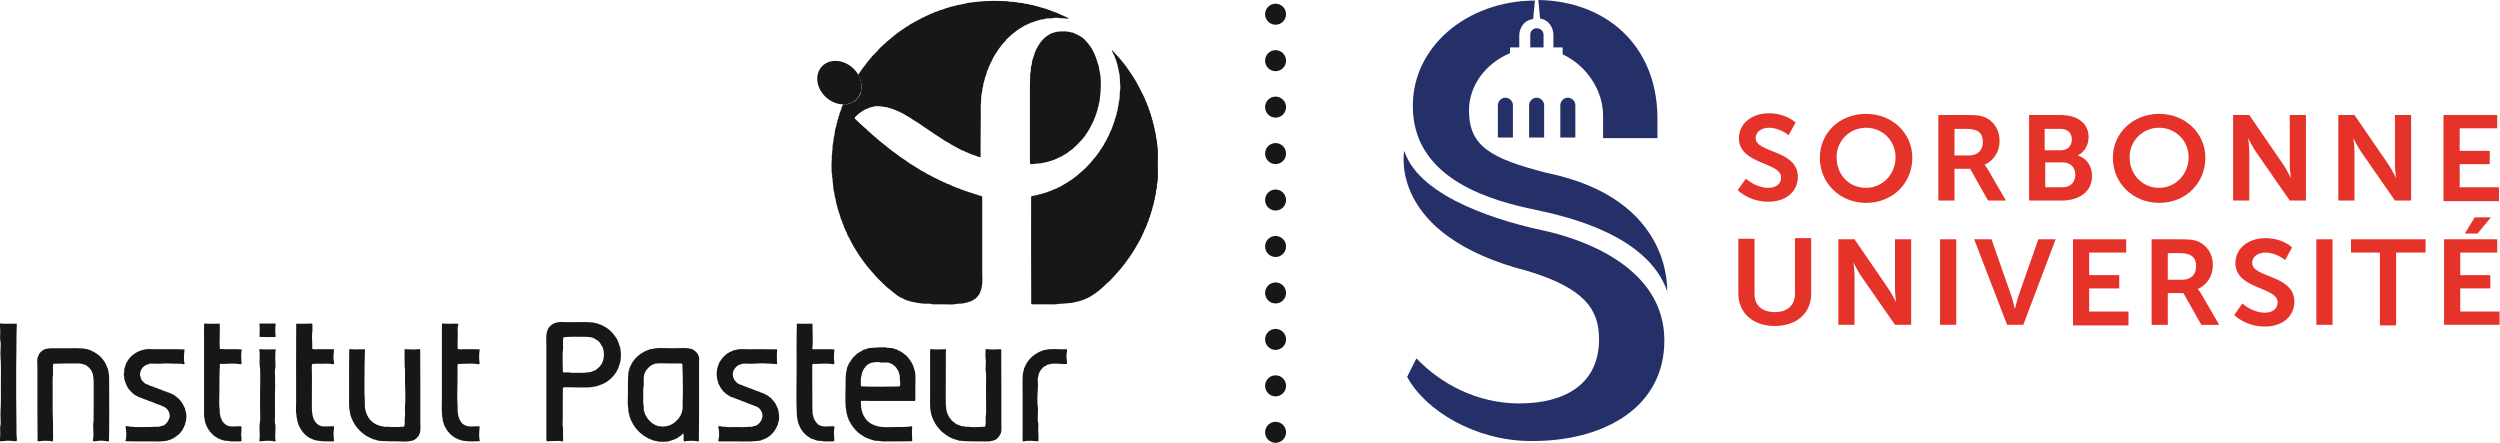 <?xml version="1.0" encoding="UTF-8" standalone="no"?>
<svg
   xmlns:dc="http://purl.org/dc/elements/1.1/"
   xmlns:cc="http://creativecommons.org/ns#"
   xmlns:rdf="http://www.w3.org/1999/02/22-rdf-syntax-ns#"
   xmlns:svg="http://www.w3.org/2000/svg"
   xmlns="http://www.w3.org/2000/svg"
   xmlns:sodipodi="http://sodipodi.sourceforge.net/DTD/sodipodi-0.dtd"
   xmlns:inkscape="http://www.inkscape.org/namespaces/inkscape"
   version="1.1"
   id="Calque_1"
   x="0px"
   y="0px"
   viewBox="0 0 411.768 72.922"
   xml:space="preserve"
   sodipodi:docname="UPMC_Sorbonne_Universites_Logo.svg"
   inkscape:version="1.0.1 (3bc2e813f5, 2020-09-07)"
   width="411.768"
   height="72.922"><g
   id="g952"
   transform="matrix(1.333,0,0,-1.333,-427.253,-67.879)" /><g
   id="g1016"
   transform="matrix(0.586,0,0,-0.586,-14.817,89.864)"
   style="stroke-width:2.274"><g
     clip-path="url(#clipPath914)"
     id="g1014"
     style="stroke-width:2.274"><path
       d="m 325.596,148.075 c -0.678,0.104 -1.361,0.122 -2.062,0.151 -0.516,0.017 -1.256,0.214 -1.969,0.119 -0.125,-0.019 -0.262,-0.105 -0.396,-0.119 -0.639,-0.073 -1.288,0.01 -1.91,-0.09 -0.239,-0.04 -0.466,-0.165 -0.7,-0.219 -0.217,-0.042 -0.452,-0.017 -0.664,-0.056 -0.219,-0.042 -0.397,-0.156 -0.611,-0.212 -0.187,-0.049 -0.374,-0.039 -0.543,-0.092 -0.131,-0.044 -0.231,-0.135 -0.366,-0.183 -0.138,-0.051 -0.308,-0.044 -0.452,-0.091 -0.122,-0.043 -0.222,-0.14 -0.335,-0.182 -0.117,-0.044 -0.252,-0.022 -0.365,-0.061 -0.322,-0.109 -0.67,-0.306 -0.971,-0.453 -0.212,-0.109 -0.476,-0.117 -0.608,-0.335 -0.122,0.022 -0.152,-0.049 -0.27,-0.03 -0.943,-0.601 -1.958,-1.135 -2.792,-1.85 -0.896,-0.652 -1.675,-1.417 -2.484,-2.157 -0.052,-0.099 -0.105,-0.2 -0.156,-0.3 -1.401,-1.348 -2.44,-3.057 -3.485,-4.762 -0.23,-0.587 -0.504,-1.135 -0.817,-1.639 -0.044,-0.253 -0.144,-0.445 -0.274,-0.606 0.013,-0.309 -0.245,-0.499 -0.334,-0.761 -0.036,-0.086 0,-0.208 -0.032,-0.3 -0.043,-0.13 -0.164,-0.239 -0.213,-0.365 -0.142,-0.387 -0.212,-0.787 -0.33,-1.183 -0.052,-0.161 -0.17,-0.3 -0.217,-0.456 -0.118,-0.423 -0.236,-0.84 -0.331,-1.271 -0.061,-0.283 -0.182,-0.544 -0.244,-0.822 -0.03,-0.156 0,-0.322 -0.03,-0.483 -0.053,-0.304 -0.191,-0.587 -0.243,-0.879 -0.03,-0.204 -0.005,-0.399 -0.026,-0.608 -0.043,-0.375 -0.188,-0.74 -0.245,-1.122 -0.099,-0.658 -0.013,-1.362 -0.091,-2.097 -0.03,-0.27 -0.1,-0.422 -0.09,-0.753 0.064,-4.754 -0.1,-10.291 -0.031,-14.653 -0.356,0.026 -0.649,0.152 -0.97,0.243 -0.161,0.044 -0.287,0.157 -0.457,0.218 -0.113,0.035 -0.251,0.022 -0.365,0.057 -0.118,0.039 -0.232,0.134 -0.361,0.178 -0.135,0.056 -0.301,0.048 -0.427,0.095 -0.099,0.036 -0.165,0.136 -0.269,0.179 -0.126,0.056 -0.275,0.044 -0.397,0.091 -0.117,0.048 -0.195,0.17 -0.303,0.217 -0.241,0.087 -0.489,0.044 -0.606,0.27 -0.316,0.013 -0.508,0.139 -0.669,0.305 -0.122,-0.009 -0.171,0.052 -0.304,0.03 -0.862,0.492 -1.775,0.962 -2.666,1.423 -0.405,0.212 -0.806,0.456 -1.154,0.73 -0.461,0.161 -0.743,0.492 -1.213,0.635 -0.418,0.405 -1.013,0.631 -1.457,1.001 -1.527,0.913 -2.896,1.979 -4.398,2.914 -0.957,0.674 -1.904,1.352 -2.943,1.939 -0.936,0.692 -2.045,1.214 -3.032,1.85 -0.418,0.13 -0.779,0.316 -1.093,0.547 -0.321,-0.026 -0.495,0.213 -0.73,0.31 -0.083,0.029 -0.2,0.004 -0.27,0.025 -0.125,0.043 -0.191,0.17 -0.305,0.209 -0.134,0.058 -0.313,0.043 -0.455,0.092 -0.119,0.043 -0.219,0.147 -0.331,0.182 -0.173,0.056 -0.392,0.03 -0.579,0.091 -0.118,0.039 -0.213,0.153 -0.334,0.183 -0.297,0.087 -0.71,0.061 -1.093,0.153 -0.63,0.151 -1.987,0.287 -2.818,0.117 -0.152,-0.027 -0.3,-0.135 -0.453,-0.178 -0.209,-0.057 -0.43,-0.036 -0.608,-0.092 -0.109,-0.03 -0.232,-0.13 -0.365,-0.183 -0.384,-0.147 -0.824,-0.283 -1.184,-0.487 -0.791,-0.444 -1.587,-0.979 -2.239,-1.635 -0.205,-0.201 -0.535,-0.488 -0.549,-0.605 -0.031,-0.239 0.365,-0.548 0.574,-0.76 0.905,-0.923 1.862,-1.697 2.792,-2.546 0.118,-0.112 0.209,-0.23 0.335,-0.334 0.566,-0.487 1.201,-1.04 1.758,-1.548 0.943,-0.867 1.932,-1.649 2.914,-2.423 0.982,-0.788 1.936,-1.61 3,-2.31 0.984,-0.796 2.028,-1.527 3.124,-2.209 0.271,-0.322 0.757,-0.418 1.001,-0.762 0.578,-0.243 1.061,-0.621 1.578,-0.944 0.518,-0.312 1.053,-0.612 1.545,-0.97 0.699,-0.33 1.352,-0.708 1.975,-1.117 0.594,-0.236 1.122,-0.54 1.635,-0.848 0.591,-0.235 1.122,-0.522 1.64,-0.822 0.443,-0.053 0.764,-0.384 1.151,-0.548 0.11,-0.044 0.232,-0.014 0.335,-0.057 0.127,-0.057 0.206,-0.192 0.332,-0.243 0.307,-0.136 0.653,-0.201 0.974,-0.335 0.191,-0.083 0.374,-0.192 0.635,-0.305 0.1,-0.043 0.179,-0.144 0.27,-0.178 0.108,-0.048 0.252,-0.023 0.366,-0.066 0.125,-0.043 0.213,-0.165 0.334,-0.209 0.113,-0.043 0.248,-0.043 0.365,-0.09 0.109,-0.044 0.217,-0.141 0.331,-0.184 0.126,-0.047 0.274,-0.013 0.395,-0.06 0.135,-0.048 0.235,-0.196 0.366,-0.243 0.1,-0.04 0.222,-0.023 0.33,-0.062 0.122,-0.039 0.24,-0.139 0.365,-0.178 0.144,-0.052 0.314,-0.04 0.457,-0.096 0.127,-0.043 0.236,-0.17 0.365,-0.209 0.122,-0.044 0.266,-0.026 0.393,-0.065 0.148,-0.043 0.273,-0.161 0.426,-0.208 0.143,-0.048 0.308,-0.014 0.453,-0.062 0.129,-0.043 0.234,-0.169 0.365,-0.208 0.126,-0.048 0.282,-0.022 0.426,-0.066 0.174,-0.048 0.316,-0.195 0.482,-0.243 0.139,-0.034 0.287,0.012 0.426,-0.03 0.139,-0.04 0.258,-0.166 0.396,-0.209 0.417,-0.136 0.879,-0.136 1.245,-0.396 0,-6.907 -0.004,-14.319 0,-21.356 0,-1.209 0.122,-2.558 -0.061,-3.637 -0.061,-0.326 -0.166,-0.687 -0.214,-1.122 0,0.005 -0.03,-0.048 -0.034,-0.065 -0.122,-0.461 -0.37,-0.87 -0.514,-1.3 -0.326,-0.383 -0.618,-0.797 -0.969,-1.154 -0.314,-0.164 -0.601,-0.347 -0.849,-0.578 -0.287,0.035 -0.456,-0.243 -0.699,-0.3 -0.145,-0.034 -0.305,-0.034 -0.453,-0.096 -0.114,-0.039 -0.222,-0.147 -0.336,-0.178 -0.157,-0.039 -0.343,-0.022 -0.516,-0.056 -0.14,-0.039 -0.258,-0.127 -0.393,-0.152 -0.709,-0.162 -1.443,-0.083 -2.274,-0.188 -0.153,-0.016 -0.304,-0.104 -0.457,-0.122 -0.913,-0.095 -2.045,0 -3.124,0 -0.49,0 -1.004,0.005 -1.486,0 -0.549,-0.004 -1.102,-0.047 -1.545,0 -0.151,0.018 -0.283,0.106 -0.426,0.122 -0.699,0.101 -1.404,0.014 -2.062,0.065 -1.366,0.1 -2.678,0.357 -3.852,0.631 -0.188,0.048 -0.336,0.16 -0.519,0.218 -0.161,0.044 -0.303,0.017 -0.421,0.056 -0.13,0.047 -0.187,0.153 -0.336,0.217 -0.095,0.039 -0.244,0.005 -0.361,0.058 -0.096,0.039 -0.17,0.161 -0.273,0.212 -0.296,0.144 -0.639,0.261 -0.944,0.427 -0.353,0.192 -0.732,0.469 -1.092,0.725 -0.714,0.511 -1.371,1.11 -2.027,1.636 -0.336,0.27 -0.718,0.548 -1.005,0.848 -0.874,0.932 -1.866,1.728 -2.731,2.732 -1.156,1.353 -2.336,2.619 -3.332,4.006 -0.513,0.709 -1.035,1.427 -1.518,2.153 -0.361,0.544 -0.691,1.135 -1.031,1.697 -0.113,0.191 -0.265,0.365 -0.365,0.547 -0.048,0.088 -0.04,0.218 -0.092,0.305 -0.043,0.078 -0.143,0.113 -0.182,0.183 -0.052,0.096 -0.039,0.213 -0.092,0.3 -0.047,0.082 -0.142,0.113 -0.181,0.182 -0.059,0.114 -0.045,0.223 -0.088,0.309 -0.348,0.649 -0.705,1.288 -1.035,1.875 -0.053,0.374 -0.192,0.557 -0.33,0.913 -0.054,0.126 -0.171,0.192 -0.215,0.301 -0.039,0.103 -0.017,0.234 -0.061,0.338 -0.043,0.105 -0.16,0.183 -0.213,0.3 -0.134,0.297 -0.208,0.667 -0.334,1.001 -0.047,0.144 -0.193,0.253 -0.24,0.396 -0.034,0.088 -0.004,0.205 -0.031,0.3 -0.107,0.409 -0.39,0.809 -0.516,1.214 -0.039,0.135 -0.017,0.295 -0.061,0.425 -0.217,0.706 -0.501,1.38 -0.728,2.154 -0.055,0.195 -0.068,0.404 -0.121,0.609 -0.047,0.169 -0.138,0.343 -0.182,0.514 -0.14,0.574 -0.222,1.161 -0.335,1.76 -0.048,0.27 -0.196,0.514 -0.239,0.784 -0.035,0.195 0,0.396 -0.031,0.582 -0.057,0.331 -0.222,0.73 -0.274,1.149 -0.13,1.061 -0.204,2.109 -0.304,3.214 -0.009,0.136 -0.082,0.283 -0.092,0.43 -0.009,0.14 0.044,0.283 0.03,0.422 -0.008,0.153 -0.103,0.314 -0.122,0.426 -0.073,0.531 -0.017,1.149 -0.06,1.723 -0.052,0.743 0.017,1.566 0.06,2.31 0.022,0.396 -0.025,0.775 0,1.121 0.019,0.219 0.11,0.423 0.122,0.636 0.009,0.131 -0.039,0.27 -0.03,0.396 0.01,0.134 0.078,0.265 0.092,0.395 0.057,0.531 0.014,1.071 0.092,1.606 0.043,0.287 0.138,0.556 0.181,0.848 0.049,0.351 0.028,0.721 0.092,1.061 0.026,0.152 0.122,0.278 0.153,0.427 0.082,0.396 0.065,0.791 0.148,1.183 0.086,0.378 0.139,0.761 0.217,1.122 0.039,0.2 0.16,0.383 0.209,0.574 0.056,0.222 0.039,0.456 0.091,0.67 0.044,0.183 0.161,0.356 0.213,0.548 0.04,0.143 0.022,0.317 0.061,0.452 0.049,0.169 0.17,0.317 0.213,0.488 0.043,0.177 0.004,0.378 0.06,0.548 0.04,0.129 0.17,0.234 0.209,0.36 0.043,0.135 0.022,0.292 0.061,0.426 0.044,0.152 0.161,0.274 0.214,0.426 0.048,0.135 0.044,0.319 0.091,0.453 0.052,0.139 0.179,0.244 0.214,0.365 0.03,0.1 -0.005,0.226 0.03,0.331 0.099,0.344 0.34,0.656 0.426,1.001 0.517,0.078 0.961,-0.022 1.365,0.064 0.18,0.031 0.331,0.153 0.514,0.209 0.13,0.044 0.279,0.022 0.396,0.066 0.105,0.034 0.188,0.152 0.305,0.204 0.259,0.13 0.443,0.17 0.695,0.339 0.283,0.196 0.656,0.57 0.909,0.879 0.271,0.331 0.63,0.861 0.786,1.336 0.14,0.421 0.154,0.942 0.215,1.395 0.017,0.109 0.09,0.227 0.09,0.331 0,0.105 -0.073,0.235 -0.09,0.365 -0.022,0.174 0.026,0.361 0,0.518 -0.022,0.14 -0.123,0.274 -0.153,0.422 -0.034,0.178 0.009,0.365 -0.03,0.518 -0.032,0.117 -0.149,0.23 -0.209,0.395 -0.126,0.305 -0.126,0.496 -0.309,0.818 -0.096,0.174 -0.244,0.274 -0.239,0.392 0,0.073 0.178,0.304 0.304,0.487 0.292,0.431 0.63,0.918 0.94,1.365 0.218,0.318 0.487,0.57 0.696,0.844 0.227,0.301 0.401,0.609 0.635,0.888 0.487,0.557 0.922,1.161 1.4,1.696 0.493,0.552 1.079,1.013 1.514,1.544 0.252,0.305 0.492,0.661 0.762,0.882 0.646,0.54 1.243,1.127 1.879,1.697 0.461,0.414 0.965,0.796 1.453,1.214 0.461,0.391 0.968,0.8 1.487,1.183 0.517,0.383 1.034,0.77 1.578,1.117 0.341,0.222 0.7,0.466 1.062,0.705 0.182,0.122 0.386,0.191 0.574,0.3 0.083,0.048 0.131,0.157 0.214,0.209 0.247,0.165 0.547,0.3 0.821,0.461 0.266,0.157 0.523,0.282 0.818,0.452 0.165,0.1 0.288,0.166 0.513,0.275 0.443,0.2 0.857,0.487 1.335,0.726 0.283,0.143 0.487,0.231 0.822,0.365 0.118,0.048 0.213,0.157 0.331,0.214 0.086,0.039 0.187,0.026 0.274,0.06 0.126,0.048 0.214,0.169 0.304,0.21 0.109,0.051 0.257,0.047 0.362,0.09 0.122,0.057 0.19,0.149 0.273,0.183 0.314,0.135 0.697,0.234 1.001,0.366 0.135,0.056 0.227,0.174 0.334,0.213 0.11,0.039 0.253,0 0.366,0.03 0.14,0.039 0.252,0.192 0.391,0.243 0.109,0.039 0.248,0.017 0.366,0.057 0.139,0.048 0.256,0.169 0.396,0.218 0.131,0.039 0.292,0.017 0.421,0.056 0.435,0.131 0.844,0.356 1.275,0.487 0.161,0.049 0.33,0.044 0.483,0.088 0.138,0.048 0.236,0.143 0.37,0.186 0.173,0.057 0.404,0.039 0.604,0.087 0.17,0.048 0.318,0.14 0.484,0.187 0.186,0.044 0.39,0.044 0.577,0.088 0.192,0.046 0.383,0.168 0.575,0.212 0.192,0.044 0.409,0.018 0.608,0.061 0.383,0.082 0.736,0.201 1.153,0.245 0.396,0.042 0.754,0.229 1.123,0.268 1.126,0.136 2.257,0.297 3.396,0.397 1.936,0.169 4.903,0.247 7.037,0.09 0.241,-0.017 0.457,0.031 0.666,0 0.131,-0.017 0.235,-0.1 0.366,-0.121 0.46,-0.074 1.018,-0.052 1.488,-0.091 0.504,-0.039 0.965,-0.17 1.452,-0.244 0.304,-0.04 0.597,-0.017 0.884,-0.056 0.291,-0.048 0.551,-0.201 0.878,-0.243 0.221,-0.032 0.444,0.012 0.665,-0.032 0.226,-0.048 0.44,-0.199 0.67,-0.243 0.238,-0.044 0.474,-0.005 0.696,-0.056 0.186,-0.053 0.356,-0.18 0.543,-0.219 0.171,-0.034 0.331,0.01 0.488,-0.03 0.152,-0.03 0.286,-0.16 0.456,-0.213 0.166,-0.048 0.344,-0.039 0.514,-0.087 0.135,-0.043 0.256,-0.143 0.394,-0.186 0.185,-0.049 0.393,-0.032 0.581,-0.088 0.121,-0.043 0.238,-0.139 0.36,-0.187 0.157,-0.047 0.331,-0.012 0.487,-0.056 0.153,-0.049 0.279,-0.196 0.422,-0.244 0.135,-0.044 0.295,-0.017 0.427,-0.056 0.134,-0.049 0.23,-0.165 0.365,-0.218 0.108,-0.04 0.251,-0.052 0.36,-0.091 0.127,-0.044 0.24,-0.136 0.366,-0.179 0.347,-0.135 0.74,-0.195 1.061,-0.334 0.117,-0.052 0.183,-0.162 0.305,-0.213 0.099,-0.039 0.23,-0.018 0.331,-0.057 0.134,-0.062 0.213,-0.196 0.335,-0.249 0.208,-0.082 0.477,-0.034 0.608,-0.269 0.122,-0.008 0.248,-0.018 0.334,-0.06 0.145,-0.031 0.21,-0.139 0.301,-0.214 0.266,-0.008 0.392,-0.156 0.574,-0.244 0.197,-0.065 0.444,-0.082 0.426,-0.36"
       style="fill:#171717;fill-opacity:1;fill-rule:evenodd;stroke:none;stroke-width:2.274"
       id="path954" /><path
       d="m 314.832,107.215 c -0.117,0.932 -0.062,1.906 -0.062,2.884 v 18.015 c 0,1.144 -0.016,2.35 0.062,3.337 0.021,0.309 -0.031,0.614 0,0.909 0.034,0.365 0.143,0.765 0.182,1.183 0.03,0.353 -0.004,0.735 0.056,1.066 0.049,0.226 0.178,0.431 0.214,0.63 0.042,0.249 0.021,0.478 0.061,0.7 0.139,0.714 0.491,1.653 0.731,2.306 0.056,0.157 0.033,0.318 0.086,0.457 0.043,0.104 0.17,0.195 0.213,0.3 0.057,0.13 0.039,0.277 0.096,0.391 0.035,0.091 0.135,0.156 0.177,0.248 0.663,1.335 1.52,2.562 2.671,3.427 0.392,0.323 0.902,0.531 1.306,0.849 0.809,0.226 1.408,0.53 2.365,0.574 0.496,0.027 1.311,0.057 1.88,0.035 0.562,-0.027 1.013,-0.165 1.487,-0.275 0.166,-0.043 0.357,-0.013 0.514,-0.064 0.112,-0.031 0.261,-0.153 0.395,-0.209 0.945,-0.379 1.828,-0.906 2.58,-1.457 0.496,-0.531 1.013,-1.053 1.483,-1.666 0.3,-0.392 0.597,-0.787 0.853,-1.244 0.243,-0.435 0.474,-0.905 0.695,-1.366 0.174,-0.369 0.293,-0.692 0.453,-1.123 0.186,-0.491 0.352,-1.026 0.518,-1.634 0.052,-0.21 0.173,-0.387 0.213,-0.579 0.195,-0.923 0.361,-1.844 0.513,-2.793 0.034,-0.195 0.047,-0.413 0.066,-0.604 0.125,-1.801 0.051,-3.885 -0.187,-5.459 -0.061,-0.425 -0.045,-0.874 -0.119,-1.244 -0.034,-0.165 -0.143,-0.318 -0.183,-0.487 -0.06,-0.248 -0.039,-0.513 -0.09,-0.756 -0.043,-0.196 -0.161,-0.361 -0.213,-0.548 -0.062,-0.222 -0.031,-0.436 -0.092,-0.631 -0.082,-0.278 -0.321,-0.535 -0.24,-0.857 -0.129,-0.209 -0.307,-0.379 -0.274,-0.752 -0.316,-0.484 -0.413,-1.054 -0.669,-1.549 -0.5,-0.991 -0.957,-1.967 -1.544,-2.88 -0.292,-0.447 -0.584,-0.9 -0.883,-1.309 -0.619,-0.844 -1.366,-1.588 -2.091,-2.335 -0.728,-0.744 -1.497,-1.458 -2.399,-2.002 -0.494,-0.495 -1.164,-0.769 -1.787,-1.152 -0.068,-0.039 -0.117,-0.152 -0.182,-0.182 -0.087,-0.044 -0.205,-0.009 -0.304,-0.061 -0.074,-0.039 -0.145,-0.117 -0.214,-0.153 -0.091,-0.047 -0.165,-0.044 -0.269,-0.086 -0.584,-0.253 -1.115,-0.575 -1.793,-0.793 -0.139,-0.043 -0.282,-0.073 -0.425,-0.122 -0.457,-0.151 -1.083,-0.373 -1.666,-0.452 -0.44,-0.06 -0.862,-0.208 -1.306,-0.274 -0.269,-0.043 -0.569,0 -0.848,-0.034 -0.657,-0.061 -1.331,-0.226 -2.03,-0.179"
       style="fill:#171717;fill-opacity:1;fill-rule:evenodd;stroke:none;stroke-width:2.274"
       id="path956" /><path
       d="m 337.818,139.215 h 0.096 c 1.371,-1.449 2.718,-2.98 3.94,-4.606 0.401,-0.54 0.739,-1.135 1.153,-1.675 0.313,-0.405 0.574,-0.862 0.848,-1.301 0.44,-0.691 0.923,-1.448 1.305,-2.214 0.396,-0.787 0.797,-1.583 1.215,-2.37 0.168,-0.313 0.321,-0.596 0.455,-0.935 0.07,-0.178 0.174,-0.3 0.24,-0.457 0.053,-0.113 0.043,-0.278 0.092,-0.392 0.108,-0.256 0.334,-0.631 0.455,-0.943 0.044,-0.109 0.049,-0.24 0.092,-0.362 0.083,-0.222 0.273,-0.361 0.244,-0.7 0.234,-0.216 0.209,-0.508 0.3,-0.786 0.047,-0.14 0.165,-0.262 0.213,-0.397 0.047,-0.131 0.043,-0.279 0.09,-0.426 0.045,-0.131 0.145,-0.257 0.184,-0.396 0.043,-0.139 0.021,-0.309 0.06,-0.452 0.043,-0.161 0.166,-0.291 0.209,-0.452 0.057,-0.175 0.044,-0.37 0.096,-0.549 0.053,-0.182 0.174,-0.357 0.213,-0.517 0.03,-0.135 0,-0.283 0.027,-0.422 0.047,-0.213 0.196,-0.396 0.248,-0.609 0.035,-0.165 -0.004,-0.343 0.026,-0.513 0.048,-0.243 0.195,-0.474 0.243,-0.731 0.039,-0.191 0.03,-0.418 0.06,-0.605 0.054,-0.304 0.205,-0.57 0.244,-0.848 0.052,-0.339 0.017,-0.687 0.088,-1.03 0.035,-0.157 0.121,-0.296 0.156,-0.457 0.06,-0.309 0.056,-0.674 0.092,-1.035 0.051,-0.535 0.161,-1.032 0.209,-1.632 0.095,-1.187 0,-2.7 0,-4.188 0,-1.696 0.143,-3.441 -0.061,-4.88 -0.044,-0.322 -0.144,-0.614 -0.18,-0.913 -0.034,-0.297 0.005,-0.57 -0.029,-0.85 -0.044,-0.356 -0.178,-0.686 -0.244,-1.034 -0.057,-0.274 -0.009,-0.57 -0.061,-0.848 -0.043,-0.226 -0.17,-0.44 -0.214,-0.665 -0.043,-0.231 -0.012,-0.471 -0.06,-0.701 -0.039,-0.187 -0.17,-0.379 -0.212,-0.574 -0.045,-0.205 -0.018,-0.409 -0.057,-0.609 -0.044,-0.183 -0.17,-0.356 -0.213,-0.548 -0.131,-0.5 -0.227,-1.005 -0.371,-1.479 -0.039,-0.144 -0.134,-0.252 -0.177,-0.396 -0.044,-0.143 -0.022,-0.309 -0.061,-0.452 -0.044,-0.156 -0.166,-0.275 -0.215,-0.431 -0.043,-0.135 -0.021,-0.283 -0.06,-0.426 -0.043,-0.149 -0.188,-0.287 -0.243,-0.448 -0.039,-0.13 -0.017,-0.278 -0.062,-0.396 -0.043,-0.135 -0.165,-0.26 -0.209,-0.395 -0.042,-0.127 -0.017,-0.257 -0.064,-0.361 -0.043,-0.127 -0.161,-0.214 -0.209,-0.336 -0.043,-0.117 -0.022,-0.256 -0.061,-0.365 -0.039,-0.108 -0.135,-0.217 -0.183,-0.335 -0.169,-0.413 -0.313,-0.892 -0.579,-1.244 -0.238,-0.792 -0.638,-1.418 -0.939,-2.153 -0.595,-1.083 -1.226,-2.197 -1.878,-3.27 -0.827,-1.375 -1.779,-2.684 -2.728,-3.976 -0.63,-0.862 -1.396,-1.692 -2.122,-2.522 -0.653,-0.731 -1.288,-1.454 -1.974,-2.15 -0.335,-0.344 -0.745,-0.621 -1.093,-0.97 -1,-1.017 -2.113,-1.979 -3.367,-2.823 -0.604,-0.409 -1.238,-0.808 -1.939,-1.147 -0.118,-0.061 -0.27,-0.071 -0.396,-0.127 -0.117,-0.056 -0.2,-0.173 -0.304,-0.212 -0.117,-0.039 -0.257,-0.027 -0.365,-0.058 -0.156,-0.052 -0.271,-0.165 -0.422,-0.217 -0.139,-0.039 -0.292,-0.017 -0.426,-0.056 -0.144,-0.049 -0.27,-0.17 -0.424,-0.218 -0.238,-0.06 -0.491,-0.035 -0.73,-0.086 -0.182,-0.044 -0.36,-0.144 -0.543,-0.183 -1.07,-0.209 -2.166,-0.275 -3.367,-0.362 -0.392,-0.034 -0.801,-0.017 -1.213,-0.065 -0.192,-0.021 -0.375,-0.104 -0.578,-0.122 -0.549,-0.039 -1.145,0 -1.727,0 h -3.55 c -0.557,0 -1.139,-0.065 -1.67,0.096 -0.071,9.987 -0.008,20.274 -0.026,30.207 0.443,0.257 0.904,0.248 1.514,0.366 0.23,0.044 0.426,0.187 0.665,0.24 0.152,0.039 0.304,0 0.457,0.03 0.209,0.044 0.396,0.191 0.608,0.243 0.131,0.035 0.266,0 0.393,0.035 0.173,0.039 0.316,0.187 0.486,0.239 0.122,0.039 0.274,0.023 0.393,0.062 0.129,0.039 0.238,0.134 0.365,0.181 0.139,0.048 0.282,0.066 0.426,0.122 0.321,0.118 0.626,0.287 0.939,0.423 0.322,0.143 0.66,0.229 0.969,0.365 0.096,0.044 0.144,0.131 0.244,0.183 0.1,0.051 0.231,0.039 0.336,0.09 0.182,0.083 0.36,0.209 0.543,0.306 0.539,0.269 1.062,0.617 1.58,0.94 0.1,0.059 0.195,0.059 0.304,0.121 0.081,0.043 0.125,0.152 0.212,0.208 0.326,0.236 0.714,0.409 1.032,0.64 0.809,0.582 1.596,1.213 2.331,1.879 0.426,0.383 0.93,0.77 1.336,1.183 0.56,0.57 1.121,1.131 1.639,1.73 1.022,1.176 2.07,2.441 2.91,3.82 0.209,0.343 0.468,0.66 0.67,1.005 0.209,0.352 0.3,0.765 0.604,1.057 0.191,0.443 0.413,0.84 0.639,1.305 0.065,0.139 0.187,0.261 0.243,0.395 0.117,0.306 0.215,0.635 0.362,0.944 0.135,0.274 0.305,0.557 0.427,0.848 0.047,0.118 0.039,0.266 0.086,0.396 0.043,0.105 0.144,0.192 0.187,0.3 0.04,0.113 0.048,0.248 0.087,0.365 0.052,0.136 0.139,0.258 0.183,0.392 0.049,0.134 0.049,0.291 0.091,0.426 0.044,0.126 0.136,0.231 0.183,0.361 0.047,0.135 0.021,0.292 0.06,0.427 0.049,0.152 0.166,0.278 0.214,0.422 0.053,0.169 0.039,0.369 0.087,0.548 0.053,0.17 0.174,0.299 0.213,0.457 0.039,0.151 0,0.321 0.035,0.482 0.053,0.269 0.222,0.526 0.269,0.792 0.027,0.152 0.004,0.326 0.032,0.482 0.05,0.266 0.133,0.501 0.181,0.762 0.053,0.278 0.057,0.556 0.092,0.847 0.039,0.327 0.17,0.628 0.213,0.94 0.096,0.731 0.039,1.461 0.091,2.215 0.009,0.151 0.1,0.303 0.118,0.451 0.091,0.732 -0.031,1.719 -0.087,2.345 -0.061,0.622 -0.013,1.514 -0.153,2.179 -0.034,0.148 -0.125,0.274 -0.152,0.421 -0.044,0.214 -0.026,0.448 -0.06,0.667 -0.044,0.277 -0.188,0.552 -0.243,0.822 -0.039,0.182 -0.023,0.356 -0.062,0.517 -0.039,0.161 -0.165,0.317 -0.214,0.487 -0.039,0.148 -0.017,0.304 -0.06,0.452 -0.043,0.157 -0.16,0.297 -0.213,0.453 -0.031,0.108 -0.022,0.234 -0.057,0.339 -0.043,0.126 -0.164,0.222 -0.213,0.362 -0.035,0.099 -0.021,0.234 -0.06,0.334 -0.053,0.13 -0.149,0.239 -0.214,0.397 -0.161,0.377 -0.374,0.852 -0.573,1.208 -0.01,0.053 0.025,0.053 0.025,0.092"
       style="fill:#171717;fill-opacity:1;fill-rule:evenodd;stroke:none;stroke-width:2.274"
       id="path958" /><path
       d="m 185.315,48.675 c 0.136,-0.014 0.279,-0.078 0.422,-0.092 0.588,-0.056 1.314,0 2.001,0 0.705,0 1.436,-0.064 2.006,0 0.122,0.014 0.243,0.078 0.365,0.092 0.178,0.017 0.356,-0.022 0.513,0 0.126,0.022 0.265,0.092 0.426,0.122 0.187,0.039 0.417,0.017 0.575,0.061 0.108,0.03 0.172,0.156 0.304,0.212 0.13,0.053 0.318,0.031 0.451,0.087 0.115,0.053 0.292,0.187 0.427,0.278 0.744,0.484 1.492,1.271 1.854,2.18 0.469,1.201 0.495,2.94 0,4.128 -0.088,0.209 -0.275,0.448 -0.426,0.696 -0.145,0.235 -0.262,0.509 -0.424,0.699 -0.369,0.428 -0.934,0.758 -1.399,1.002 -0.101,0.047 -0.179,0.143 -0.275,0.177 -1.013,0.445 -2.453,0.367 -3.97,0.367 -0.818,0 -1.666,0.065 -2.428,0 -0.609,-0.053 -1.6,0.012 -2.121,-0.214 -0.201,-1.088 -0.015,-2.318 -0.092,-3.484 -0.014,-0.191 -0.084,-0.37 -0.092,-0.548 -0.053,-1.405 0.03,-2.953 0.03,-4.366 0,-0.458 -0.083,-0.966 0.123,-1.367 0.561,-0.113 1.134,0.035 1.73,-0.03 m -1.822,-4.275 c -0.057,-2.593 -0.031,-5.376 -0.031,-8.125 0,-0.91 -0.083,-1.836 -0.03,-2.705 0.014,-0.163 0.083,-0.314 0.092,-0.489 0.043,-0.626 0,-1.322 0,-1.969 0,-0.631 0.125,-1.262 -0.062,-1.819 -0.229,-0.122 -0.443,0.1 -0.696,0.122 -0.574,0.052 -1.305,-0.027 -1.97,-0.027 -0.692,0 -1.338,-0.039 -1.852,-0.095 -0.166,0.596 -0.092,1.239 -0.092,1.848 v 24.846 c 0,1.404 -0.174,3.196 0.213,4.214 0.152,0.404 0.227,0.691 0.422,1.032 0.679,0.86 1.496,1.412 2.823,1.578 0.678,0.083 1.44,0 2.157,0 h 2.123 c 1.961,0 3.954,0.104 5.641,-0.152 0.191,-0.026 0.379,-0.096 0.574,-0.152 0.201,-0.061 0.405,-0.066 0.578,-0.123 0.127,-0.043 0.248,-0.16 0.393,-0.212 0.178,-0.057 0.335,-0.043 0.486,-0.122 0.758,-0.374 1.606,-0.849 2.244,-1.367 0.457,-0.365 0.805,-0.821 1.184,-1.242 0.396,-0.44 0.683,-0.928 1,-1.392 0.188,-0.358 0.322,-0.74 0.488,-1.123 0.082,-0.2 0.112,-0.396 0.182,-0.64 0.053,-0.191 0.205,-0.365 0.239,-0.543 0.048,-0.239 0.039,-0.505 0.092,-0.757 0.222,-1.074 0.101,-2.61 -0.118,-3.61 -0.043,-0.179 -0.125,-0.335 -0.188,-0.517 -0.125,-0.392 -0.213,-0.705 -0.36,-1.062 -0.14,-0.326 -0.335,-0.652 -0.517,-0.971 -0.701,-1.213 -1.757,-2.221 -2.97,-2.975 -0.593,-0.36 -1.266,-0.629 -2.063,-0.877 -0.191,-0.058 -0.357,-0.174 -0.517,-0.214 -0.192,-0.043 -0.44,-0.017 -0.665,-0.061 -0.202,-0.034 -0.388,-0.126 -0.58,-0.148 -1.752,-0.225 -4.335,-0.056 -6.463,-0.056 -0.587,0 -1.183,0.065 -1.757,-0.095"
       style="fill:#171717;fill-opacity:1;fill-rule:evenodd;stroke:none;stroke-width:2.274"
       id="path960" /><path
       d="m 25.373,62.445 c 1.418,-0.2 3.268,-0.004 4.641,-0.087 0.005,-1.131 -0.104,-2.162 -0.09,-3.519 0.029,-2.909 -0.092,-6.08 -0.092,-9.225 v -7.489 c 0,-3.128 0.092,-6.252 0.092,-9.222 0,-0.618 -0.044,-1.248 0,-1.849 0.039,-0.539 0.243,-1.17 0,-1.731 -0.606,-0.009 -1.223,0.118 -1.85,0.152 -0.947,0.053 -1.865,-0.139 -2.731,-0.182 -0.144,0.5 -0.034,0.992 0,1.518 0.065,0.874 -0.07,1.783 0,2.666 0.018,0.214 0.113,0.426 0.122,0.639 0.06,1.187 -0.109,2.441 -0.03,3.702 0.143,2.245 0.09,5.054 0.09,7.643 0,2.617 0.083,5.293 -0.09,7.519 -0.109,1.397 0.116,2.84 0.03,4.189 -0.009,0.187 -0.104,0.343 -0.122,0.548 -0.083,0.9 0.057,2.079 0,3.058 -0.026,0.452 -0.139,1.278 -0.031,1.583 0,0.048 0.022,0.074 0.061,0.087"
       style="fill:#171717;fill-opacity:1;fill-rule:evenodd;stroke:none;stroke-width:2.274"
       id="path962" /><path
       d="m 113.034,55.316 c 0.413,-0.209 0.966,-0.122 1.483,-0.122 h 3.219 c 0.513,0 1.035,0.061 1.453,-0.056 -0.066,-0.805 -0.23,-1.871 -0.152,-2.858 0.039,-0.448 0.265,-0.861 0.096,-1.239 -0.366,-0.136 -0.775,0.017 -1.188,0.064 -0.762,0.075 -1.64,0 -2.484,0 -0.844,0 -1.692,0.044 -2.427,-0.064 -0.191,-0.631 -0.108,-1.379 -0.091,-2.153 0.047,-2.162 0,-4.485 0,-6.738 0,-0.705 0.018,-1.413 0,-2.087 -0.044,-1.589 -0.017,-3.184 0.513,-4.49 0.239,-0.591 0.735,-1.214 1.244,-1.579 0.208,-0.147 0.569,-0.326 0.821,-0.395 0.946,-0.248 2.641,-0.005 3.637,-0.056 0.078,-0.505 -0.064,-1.066 -0.121,-1.641 -0.084,-0.922 0.178,-1.822 0.096,-2.609 -2.206,-0.022 -4.237,-0.048 -5.86,0.518 -0.121,0.039 -0.2,0.151 -0.33,0.209 -0.139,0.064 -0.301,0.056 -0.427,0.126 -0.443,0.225 -0.882,0.546 -1.274,0.873 -0.879,0.754 -1.471,1.679 -2,2.823 -0.127,0.274 -0.184,0.536 -0.306,0.913 -0.117,0.366 -0.147,0.597 -0.208,1.123 -0.022,0.156 -0.109,0.304 -0.126,0.453 -0.012,0.131 0.039,0.26 0.035,0.391 -0.008,0.183 -0.109,0.365 -0.122,0.517 -0.109,0.983 0,2.092 0,3.158 0,7.16 -0.027,14.932 0.026,21.961 1.297,0.031 2.958,-0.03 4.25,0.057 0.052,0.004 0.064,0.035 0.121,0.03 0.262,-0.017 0.183,-0.618 0.183,-1.031 0,-0.508 0.022,-0.896 0,-1.214 -0.013,-0.165 -0.087,-0.356 -0.091,-0.452 -0.096,-1.432 0.13,-3.236 0.03,-4.432"
       style="fill:#171717;fill-opacity:1;fill-rule:evenodd;stroke:none;stroke-width:2.274"
       id="path964" /><path
       d="m 149.613,62.445 c 1.354,-0.205 3.119,0.005 4.428,-0.087 0.14,-0.327 -0.051,-0.657 -0.09,-0.944 -0.083,-0.609 0,-1.301 0,-1.94 0,-1.383 -0.088,-2.814 -0.031,-4.188 0.457,-0.157 0.996,-0.091 1.517,-0.091 1.524,0 3.28,0.051 4.733,-0.057 -0.178,-0.63 -0.252,-1.609 -0.213,-2.519 0.021,-0.565 0.117,-1.082 0.152,-1.514 -0.37,-0.225 -0.835,-0.042 -1.274,0 -1.535,0.135 -3.38,-0.059 -4.855,-0.064 -0.16,-0.545 -0.091,-1.118 -0.091,-1.67 0,-1.85 0,-3.954 -0.06,-5.734 -0.048,-1.387 -0.031,-2.809 0.06,-4.092 0.066,-0.926 -0.035,-1.775 0.122,-2.549 0.047,-0.239 0.07,-0.5 0.122,-0.722 0.026,-0.122 0.126,-0.204 0.183,-0.34 0.051,-0.121 0.043,-0.282 0.091,-0.395 0.147,-0.352 0.448,-0.665 0.604,-1 0.266,-0.322 0.622,-0.54 1.061,-0.762 0.266,-0.125 0.579,-0.231 1.031,-0.265 0.966,-0.078 2.127,0.078 3.006,0 -0.06,-0.814 -0.2,-2.109 -0.121,-3.188 0.025,-0.362 0.182,-0.67 0.121,-0.971 -1.736,-0.091 -3.559,-0.138 -5.007,0.183 -0.151,0.035 -0.268,0.131 -0.426,0.182 -0.161,0.054 -0.338,0.036 -0.482,0.093 -0.122,0.039 -0.179,0.148 -0.305,0.209 -0.122,0.064 -0.283,0.064 -0.395,0.126 -0.653,0.347 -1.258,0.826 -1.788,1.305 -0.479,0.526 -0.918,1.13 -1.275,1.817 -0.113,0.219 -0.248,0.47 -0.335,0.696 -0.044,0.127 -0.044,0.283 -0.087,0.426 -0.056,0.166 -0.169,0.296 -0.212,0.453 -0.053,0.192 -0.043,0.456 -0.092,0.696 -0.383,1.875 -0.213,4.215 -0.213,6.524 v 16.986 c 0,1.165 -0.022,2.352 0.03,3.309 0.017,0.044 0.048,0.07 0.091,0.087"
       style="fill:#171717;fill-opacity:1;fill-rule:evenodd;stroke:none;stroke-width:2.274"
       id="path966" /><path
       d="m 82.762,62.416 c 1.365,-0.114 2.962,-0.031 4.275,-0.031 0.143,-2.436 -0.144,-5.054 0.036,-7.124 1.909,-0.183 4.244,0.056 6.154,-0.122 -0.209,-0.979 -0.152,-2.097 -0.092,-3.25 0.014,-0.291 0.096,-0.701 0,-0.818 -0.165,-0.199 -0.904,0 -1.183,0.035 -1.453,0.153 -3.367,-0.095 -4.854,-0.035 -0.135,-2.369 -0.148,-5.045 -0.148,-7.829 0,-1.496 -0.104,-3.039 0,-4.362 0.013,-0.174 0.079,-0.357 0.087,-0.547 0.032,-0.453 -0.043,-0.862 0.036,-1.276 0.029,-0.173 0.099,-0.365 0.146,-0.548 0.058,-0.192 0.066,-0.399 0.123,-0.574 0.034,-0.113 0.125,-0.205 0.183,-0.33 0.055,-0.126 0.065,-0.287 0.122,-0.396 0.117,-0.235 0.339,-0.518 0.547,-0.727 0.379,-0.386 0.765,-0.734 1.332,-0.882 0.978,-0.253 2.496,-0.005 3.609,-0.057 0.035,-0.53 0.018,-1.1 0,-1.67 -0.008,-0.252 -0.096,-0.509 -0.091,-0.761 0.004,-0.166 0.083,-0.318 0.091,-0.483 0.031,-0.435 -0.004,-0.871 0.031,-1.275 -0.431,-0.117 -0.984,-0.061 -1.518,-0.061 -0.548,0 -1.122,-0.056 -1.605,0 -0.143,0.018 -0.287,0.109 -0.427,0.122 -0.482,0.053 -0.938,0.004 -1.365,0.087 0.004,0 -0.012,0.031 -0.026,0.035 -0.504,0.131 -1.088,0.34 -1.549,0.548 -0.092,0.039 -0.148,0.087 -0.243,0.152 -0.536,0.339 -1.15,0.653 -1.549,1.179 -0.399,0.344 -0.769,0.805 -1.061,1.305 -0.209,0.357 -0.405,0.653 -0.575,1.122 -0.082,0.226 -0.216,0.466 -0.273,0.67 -0.057,0.192 -0.043,0.457 -0.122,0.727 -0.3,1.009 -0.213,2.552 -0.213,3.97 v 19.839 c 0,1.166 -0.023,2.34 0.03,3.309 0.022,0.027 0.057,0.044 0.092,0.058"
       style="fill:#171717;fill-opacity:1;fill-rule:evenodd;stroke:none;stroke-width:2.274"
       id="path968" /><path
       d="m 98.324,62.416 h 3.423 c 0.365,0 0.735,0.06 1.03,-0.092 -0.142,-1.078 -0.174,-2.561 0,-3.61 -0.299,-0.161 -0.704,-0.091 -1.087,-0.091 -1.108,0 -2.47,-0.026 -3.458,0.034 -0.025,0.745 0.096,2.019 0.03,2.967 -0.021,0.291 -0.129,0.513 -0.03,0.734 0.022,0.027 0.053,0.044 0.092,0.058"
       style="fill:#171717;fill-opacity:1;fill-rule:evenodd;stroke:none;stroke-width:2.274"
       id="path970" /><path
       d="m 253.65,62.384 c 0,-1.944 0.139,-4.236 0.03,-6.276 -0.012,-0.236 -0.165,-0.614 -0.061,-0.792 0.144,-0.231 1.115,-0.121 1.488,-0.121 1.535,0 3.301,0.051 4.701,-0.057 -0.034,-0.835 -0.164,-1.931 -0.096,-2.975 0.023,-0.26 0.176,-0.923 0.037,-1.092 -0.179,-0.205 -0.87,0 -1.154,0.034 -1.457,0.145 -3.367,-0.091 -4.854,-0.034 -0.222,-0.317 -0.148,-0.761 -0.152,-1.152 -0.048,-2.88 0.04,-6.269 0.03,-9.313 0,-1.13 -0.026,-2.171 0.061,-3.158 0.017,-0.2 0,-0.421 0.031,-0.601 0.027,-0.16 0.131,-0.287 0.183,-0.46 0.051,-0.173 0.034,-0.361 0.09,-0.509 0.31,-0.866 0.884,-1.531 1.488,-2.006 0.258,-0.02 0.445,-0.195 0.727,-0.273 1.04,-0.27 2.532,0.009 3.58,-0.056 0.087,-0.487 -0.061,-1.01 -0.092,-1.519 -0.06,-0.913 0.184,-1.874 0.062,-2.701 -0.488,-0.069 -0.988,-0.03 -1.49,-0.03 -0.525,0 -1.059,-0.048 -1.543,0 -0.156,0.017 -0.308,0.109 -0.456,0.121 -0.465,0.049 -0.91,0.014 -1.305,0.088 -0.157,0.034 -0.33,0.121 -0.518,0.187 -0.339,0.112 -0.564,0.187 -0.848,0.304 -0.121,0.047 -0.277,0.044 -0.365,0.091 -0.156,0.078 -0.322,0.248 -0.513,0.362 -0.992,0.582 -1.731,1.378 -2.335,2.396 -0.236,0.387 -0.392,0.762 -0.58,1.274 -0.043,0.122 -0.143,0.248 -0.182,0.365 -0.048,0.175 -0.034,0.379 -0.091,0.574 -0.102,0.362 -0.205,0.727 -0.24,1.276 -0.27,4.222 -0.091,9.03 -0.091,13.466 0,4.31 -0.053,8.594 0.062,12.587 1.382,-0.026 3.087,-0.043 4.396,0"
       style="fill:#171717;fill-opacity:1;fill-rule:evenodd;stroke:none;stroke-width:2.274"
       id="path972" /><path
       d="m 278.221,46.491 c -0.043,0.435 -0.009,0.922 -0.061,1.336 -0.056,0.434 -0.313,0.708 -0.304,1.091 -0.26,0.339 -0.387,0.74 -0.639,1.061 -0.356,0.466 -0.814,0.765 -1.271,1.126 -0.347,-0.042 -0.491,0.231 -0.817,0.301 -0.609,0.122 -1.496,-0.021 -2.279,0.057 -0.182,0.021 -0.374,0.113 -0.544,0.126 -0.339,0.012 -0.817,-0.01 -1.001,-0.031 -0.539,-0.074 -1.068,-0.134 -1.426,-0.305 -0.335,-0.156 -0.553,-0.251 -0.822,-0.456 -0.357,-0.274 -0.566,-0.591 -0.757,-0.878 -0.044,-0.075 -0.139,-0.114 -0.179,-0.183 -0.051,-0.083 -0.035,-0.187 -0.095,-0.27 -0.057,-0.083 -0.149,-0.117 -0.178,-0.187 -0.053,-0.103 -0.035,-0.269 -0.092,-0.391 -0.064,-0.126 -0.147,-0.191 -0.181,-0.305 -0.049,-0.152 -0.027,-0.33 -0.063,-0.512 -0.047,-0.236 -0.174,-0.492 -0.213,-0.731 -0.056,-0.375 -0.051,-0.845 -0.06,-1.275 -0.009,-0.418 -0.048,-0.892 0.091,-1.305 3.428,-0.174 7.286,-0.087 10.77,-0.03 0.387,0.409 0.183,1.104 0.121,1.761 m 4.245,-5.824 h -13.343 c -0.496,0 -1.658,0.105 -1.824,-0.091 -0.155,-0.187 0.009,-0.631 0,-0.91 -0.012,-0.487 0.027,-0.878 0.123,-1.304 0.111,-0.505 0.226,-1.031 0.426,-1.488 0.039,-0.091 0.131,-0.2 0.178,-0.3 0.347,-0.679 0.797,-1.361 1.396,-1.818 0.078,-0.061 0.17,-0.091 0.244,-0.152 0.178,-0.148 0.448,-0.331 0.696,-0.457 0.091,-0.044 0.186,-0.066 0.273,-0.122 0.192,-0.121 0.371,-0.165 0.641,-0.274 1.652,-0.661 4.285,-0.456 6.519,-0.395 0.539,0.017 1.071,-0.061 1.574,-0.031 0.227,0.013 0.431,0.079 0.64,0.091 0.217,0.018 0.427,-0.043 0.608,-0.026 0.297,0.026 0.649,0.222 1.001,0.122 0.144,-0.308 0.027,-0.648 0,-1.004 -0.078,-1.08 0.109,-2.306 0.056,-3.184 -2.03,-0.058 -4.265,-0.031 -6.459,-0.031 -0.73,0 -1.509,-0.083 -2.181,0 -0.137,0.017 -0.28,0.104 -0.428,0.121 -0.509,0.056 -1.096,0 -1.574,0.088 -0.17,0.039 -0.34,0.17 -0.514,0.217 -0.187,0.048 -0.387,0.039 -0.547,0.092 -0.122,0.034 -0.205,0.131 -0.336,0.182 -0.378,0.157 -0.717,0.217 -1.092,0.392 -0.252,0.117 -0.512,0.322 -0.756,0.482 -0.195,0.131 -0.371,0.222 -0.58,0.366 -1.482,1 -2.652,2.61 -3.457,4.275 0.078,0.278 -0.187,0.47 -0.273,0.726 -0.04,0.136 -0.018,0.31 -0.061,0.462 -0.049,0.183 -0.17,0.356 -0.209,0.543 -0.035,0.17 -0.009,0.353 -0.031,0.548 -0.047,0.409 -0.183,0.849 -0.213,1.271 -0.135,1.901 0,4.506 0,6.585 0,1.161 0.005,2.097 0.122,2.88 0.105,0.687 0.251,1.204 0.392,1.792 0.143,0.169 0.273,0.351 0.273,0.665 0.183,0.2 0.319,0.435 0.457,0.67 0.417,0.691 0.869,1.287 1.484,1.818 0.209,0.173 0.374,0.395 0.579,0.548 0.212,0.152 0.461,0.248 0.699,0.395 0.439,0.27 0.905,0.579 1.422,0.754 0.119,0.039 0.258,0.02 0.396,0.064 0.183,0.048 0.344,0.2 0.514,0.239 0.277,0.065 0.639,0.057 0.974,0.092 1.065,0.121 2.671,0.209 3.94,0.152 0.157,-0.009 0.318,-0.099 0.484,-0.122 0.5,-0.065 1.065,-0.021 1.522,-0.122 0.326,-0.069 0.604,-0.339 0.969,-0.273 0.527,-0.353 1.123,-0.54 1.636,-0.879 0.5,-0.331 0.909,-0.757 1.397,-1.092 0.455,-0.578 0.904,-1.187 1.334,-1.849 0.07,-0.113 0.083,-0.221 0.148,-0.365 0.057,-0.113 0.174,-0.2 0.217,-0.3 0.049,-0.126 0.031,-0.292 0.088,-0.426 0.057,-0.131 0.144,-0.212 0.183,-0.335 0.048,-0.147 0.022,-0.296 0.061,-0.452 0.047,-0.192 0.173,-0.37 0.212,-0.579 0.232,-1.266 0.092,-2.966 0.092,-4.584 v -1.875 c 0,-0.626 0.069,-1.244 -0.092,-1.792"
       style="fill:#171717;fill-opacity:1;fill-rule:evenodd;stroke:none;stroke-width:2.274"
       id="path974" /><path
       d="m 55.916,29.293 c -0.809,-0.022 -1.709,0.304 -2.787,0.183 -0.584,-0.065 -1.137,-0.205 -1.671,-0.152 -0.175,0.3 0.034,0.691 0.062,1 0.117,1.187 -0.097,2.57 -0.028,3.945 0.009,0.244 0.083,0.482 0.088,0.723 0.068,2.878 0.034,5.963 0.034,8.889 0,1.667 0.07,3.337 -0.335,4.58 -0.252,0.771 -0.76,1.453 -1.396,1.911 -0.199,0.148 -0.408,0.352 -0.578,0.425 -0.149,0.07 -0.344,0.061 -0.518,0.122 -0.178,0.069 -0.317,0.157 -0.452,0.186 -0.579,0.106 -1.3,0.088 -1.97,0.088 -2.023,0 -4.107,-0.008 -6.068,-0.088 -0.183,-0.482 -0.122,-1.038 -0.122,-1.583 0,-0.547 0.035,-1.13 0,-1.695 -0.009,-0.187 -0.078,-0.365 -0.087,-0.549 -0.052,-0.873 0,-1.813 0,-2.757 v -2.975 c 0,-2.123 -0.043,-4.48 0.087,-6.459 0.065,-0.987 0,-1.988 0,-2.975 0,-0.944 0.13,-1.909 -0.061,-2.819 -0.253,-0.125 -0.469,0.1 -0.726,0.122 -0.27,0.026 -0.579,0 -0.879,0.031 -0.939,0.095 -1.844,-0.117 -2.64,-0.153 -0.109,6.517 -0.06,13.705 -0.06,20.473 0,0.979 -0.122,2.036 0,2.911 0.021,0.139 0.108,0.3 0.181,0.491 0.209,0.522 0.283,0.744 0.67,1.179 0.258,0.295 0.523,0.478 0.849,0.665 0.895,0.531 2.345,0.456 3.88,0.456 h 2.488 c 2.101,0 4.336,0.127 5.976,-0.273 0.288,-0.07 0.744,-0.248 1.061,-0.392 1.305,-0.596 2.523,-1.37 3.306,-2.522 0.196,-0.283 0.434,-0.549 0.604,-0.845 0.174,-0.295 0.309,-0.665 0.457,-0.999 0.149,-0.331 0.309,-0.706 0.396,-1.032 0.365,-1.392 0.3,-3.053 0.3,-4.762 0,-5.076 0.052,-10.444 -0.061,-15.35"
       style="fill:#171717;fill-opacity:1;fill-rule:evenodd;stroke:none;stroke-width:2.274"
       id="path976" /><path
       d="m 215.375,51.193 h -1.792 c -1.188,0 -2.437,0.104 -3.581,0 -0.173,-0.018 -0.482,-0.03 -0.635,-0.061 -0.096,-0.017 -0.221,-0.117 -0.365,-0.183 -0.139,-0.064 -0.308,-0.09 -0.426,-0.152 -0.914,-0.457 -1.713,-1.418 -2.122,-2.396 -0.401,-0.965 -0.179,-2.184 -0.243,-3.454 -0.01,-0.221 -0.106,-0.469 -0.119,-0.67 -0.051,-0.643 0,-1.417 0,-2.183 0,-0.757 -0.056,-1.536 0,-2.214 0.017,-0.208 0.109,-0.43 0.119,-0.639 0.025,-0.487 -0.019,-0.966 0.06,-1.332 0.03,-0.134 0.125,-0.264 0.183,-0.429 0.062,-0.166 0.056,-0.353 0.122,-0.51 0.096,-0.235 0.274,-0.5 0.426,-0.761 0.378,-0.652 0.8,-1.127 1.365,-1.604 0.145,-0.127 0.322,-0.297 0.484,-0.397 0.099,-0.065 0.221,-0.061 0.335,-0.121 0.108,-0.061 0.164,-0.179 0.244,-0.214 0.125,-0.056 0.268,-0.043 0.39,-0.096 0.135,-0.047 0.226,-0.151 0.335,-0.178 0.179,-0.043 0.409,-0.026 0.609,-0.056 0.574,-0.1 0.914,-0.136 1.483,-0.031 0.443,0.078 0.747,0.114 1.062,0.239 0.134,0.057 0.296,0.066 0.425,0.122 0.088,0.035 0.157,0.153 0.276,0.214 0.117,0.06 0.256,0.082 0.359,0.151 0.315,0.197 0.606,0.435 0.849,0.666 0.44,0.414 0.77,0.726 1.065,1.218 0.161,0.275 0.295,0.444 0.422,0.726 0.149,0.318 0.191,0.566 0.305,0.94 0.248,0.805 0.095,1.862 0.152,2.91 0.049,0.909 0.061,1.958 0.061,3.005 0,2.606 -0.039,5.025 -0.153,7.403 -0.534,0.157 -1.117,0.087 -1.695,0.087 m 6.338,-21.9 c -0.227,-0.096 -0.436,0.061 -0.67,0.095 -0.893,0.101 -1.91,0.097 -2.819,0 -0.253,-0.034 -0.483,-0.186 -0.726,-0.095 -0.192,0.579 0.086,1.628 -0.153,2.158 -0.314,0.065 -0.405,-0.344 -0.605,-0.488 -0.491,-0.234 -0.886,-0.678 -1.4,-0.913 -0.101,-0.044 -0.205,-0.035 -0.301,-0.087 -0.087,-0.052 -0.126,-0.118 -0.212,-0.152 -0.148,-0.061 -0.348,-0.053 -0.518,-0.122 -0.152,-0.07 -0.192,-0.121 -0.453,-0.187 -0.317,-0.07 -0.661,-0.231 -0.973,-0.274 -0.727,-0.083 -1.797,-0.06 -2.545,0 -0.222,0.026 -0.408,0.126 -0.64,0.187 -0.226,0.056 -0.491,0.04 -0.696,0.087 -0.117,0.034 -0.225,0.134 -0.361,0.187 -0.125,0.048 -0.282,0.078 -0.395,0.122 -0.113,0.039 -0.196,0.134 -0.306,0.183 -0.125,0.052 -0.286,0.039 -0.395,0.091 -0.1,0.043 -0.182,0.148 -0.304,0.209 -1.549,0.813 -2.963,2.122 -3.849,3.549 -0.343,0.526 -0.58,1.157 -0.91,1.697 0.026,0.329 -0.2,0.552 -0.273,0.821 -0.044,0.148 -0.022,0.326 -0.062,0.487 -0.051,0.226 -0.172,0.445 -0.213,0.666 -0.061,0.366 -0.017,0.731 -0.061,1.152 -0.013,0.144 -0.073,0.275 -0.091,0.422 -0.126,1.214 0,2.719 0,4.128 0,1.714 -0.03,3.267 0.091,4.641 0.035,0.361 0.005,0.762 0.061,1.031 0.041,0.182 0.162,0.327 0.213,0.517 0.04,0.131 0.023,0.283 0.062,0.423 0.073,0.269 0.248,0.573 0.395,0.852 0.148,0.283 0.252,0.566 0.422,0.818 0.87,1.282 1.819,2.214 3.245,2.971 0.422,0.225 0.791,0.361 1.304,0.543 0.131,0.047 0.271,0.153 0.397,0.183 0.214,0.052 0.457,0.026 0.669,0.065 0.192,0.03 0.365,0.122 0.545,0.149 1.3,0.212 3.261,0.059 5.097,0.059 1.548,0 3.096,0.105 4.397,0 0.492,-0.039 0.793,-0.208 1.24,-0.273 0.639,-0.37 1.17,-0.853 1.578,-1.453 0.006,-0.37 0.227,-0.539 0.275,-0.818 0.074,-0.434 0,-0.978 0,-1.488 0,-7.285 0.047,-15.027 -0.06,-22.143"
       style="fill:#171717;fill-opacity:1;fill-rule:evenodd;stroke:none;stroke-width:2.274"
       id="path978" /><path
       d="m 98.294,55.229 c 1.409,-0.183 3.14,-0.025 4.458,-0.064 -0.07,-0.814 -0.117,-1.967 -0.092,-3.033 0.018,-0.739 0.101,-1.517 0.031,-2.182 -0.017,-0.162 -0.109,-0.306 -0.122,-0.453 -0.056,-0.583 0.013,-1.258 0.031,-1.884 0.052,-1.952 0.021,-3.871 -0.031,-5.823 -0.051,-1.841 0.07,-3.663 0,-5.612 -0.022,-0.609 -0.061,-1.269 0,-1.787 0.023,-0.169 0.109,-0.322 0.122,-0.487 0.1,-1.34 -0.109,-2.68 -0.031,-3.854 0.014,-0.239 0.192,-0.448 0.062,-0.696 -0.287,-0.2 -0.579,0.034 -0.879,0.061 -0.265,0.026 -0.562,0 -0.853,0.031 -0.986,0.108 -1.9,-0.144 -2.727,-0.153 -0.139,0.34 -0.026,0.657 0,1 0.087,1.28 -0.117,2.627 0,3.945 0.018,0.209 0.1,0.423 0.118,0.637 0.108,1.19 0,2.503 0,3.791 v 3.793 c 0,2.593 0.135,5.181 0,7.52 -0.009,0.218 -0.1,0.439 -0.118,0.666 -0.091,1.074 0.07,2.41 0,3.549 -0.022,0.322 -0.126,0.701 -0.031,0.945 -0.003,0.047 0.022,0.078 0.062,0.09"
       style="fill:#171717;fill-opacity:1;fill-rule:evenodd;stroke:none;stroke-width:2.274"
       id="path980" /><path
       d="m 127.866,55.165 c 0.017,-1.114 -0.091,-2.319 -0.091,-3.576 0,-3.615 -0.162,-7.877 0.061,-11.314 0.025,-0.421 -0.043,-0.878 0,-1.278 0.174,-1.639 0.9,-3.21 1.97,-4.123 0.165,-0.145 0.331,-0.27 0.514,-0.393 0.281,-0.19 0.639,-0.378 0.974,-0.543 0.134,-0.073 0.317,-0.065 0.482,-0.125 0.165,-0.062 0.261,-0.184 0.396,-0.214 0.183,-0.043 0.418,-0.021 0.639,-0.056 0.179,-0.031 0.357,-0.139 0.513,-0.153 0.283,-0.034 0.566,0.053 0.879,0.026 0.387,-0.026 0.758,-0.09 1.152,-0.09 1.106,0.003 2.34,-0.005 3.428,0.09 0.466,0.553 0.156,1.44 0.274,2.275 0.174,1.227 -0.021,2.441 0.062,3.732 0.025,0.383 0.09,0.762 0.09,1.154 v 2.517 c 0,0.818 -0.09,1.627 -0.09,2.454 0,1.261 0.012,2.513 0,3.796 -0.005,0.387 -0.088,0.762 -0.092,1.149 -0.009,1.639 -0.065,3.227 -0.03,4.702 0.931,0.022 2.083,-0.117 3.122,-0.056 0.457,0.026 0.888,0.138 1.275,0.026 0.056,-6.259 0.03,-13.358 0.03,-19.9 0,-1.244 0.139,-2.64 -0.121,-3.636 -0.057,-0.226 -0.279,-0.366 -0.274,-0.666 -0.375,-0.439 -0.68,-0.879 -1.21,-1.187 -0.317,-0.179 -0.691,-0.33 -1.152,-0.388 -0.109,-0.02 -0.204,0.023 -0.304,0 -0.114,-0.035 -0.162,-0.081 -0.275,-0.095 -0.952,-0.113 -2.009,0 -2.971,0 -1.565,0 -2.98,0.017 -4.366,0.095 -0.448,0.023 -0.953,0.058 -1.34,0.148 -0.175,0.041 -0.344,0.166 -0.544,0.214 -0.221,0.052 -0.426,0.043 -0.605,0.122 -0.713,0.309 -1.343,0.552 -2.004,0.966 -2.079,1.317 -3.711,3.314 -4.49,5.919 -0.073,0.256 -0.078,0.557 -0.147,0.848 -0.326,1.327 -0.213,3.267 -0.213,5.007 0,4.135 -0.027,8.464 0.03,12.527 0.296,0.168 1.014,0.003 1.574,0 0.97,-0.015 1.98,0.086 2.854,0.026"
       style="fill:#171717;fill-opacity:1;fill-rule:evenodd;stroke:none;stroke-width:2.274"
       id="path982" /><path
       d="m 286.833,55.229 c 1.378,-0.156 3.001,-0.064 4.337,-0.034 0.021,-0.322 -0.03,-0.653 -0.03,-1.001 0.003,-3.997 -0.032,-8.304 -0.032,-12.431 0,-1.539 -0.012,-2.975 0.305,-4.219 0.056,-0.209 0.187,-0.43 0.274,-0.67 0.083,-0.222 0.256,-0.399 0.274,-0.64 0.34,-0.346 0.57,-0.817 0.939,-1.178 0.18,-0.174 0.379,-0.291 0.605,-0.452 0.196,-0.139 0.379,-0.343 0.579,-0.457 0.178,-0.105 0.478,-0.195 0.726,-0.274 0.243,-0.074 0.479,-0.221 0.696,-0.274 0.187,-0.043 0.414,-0.021 0.64,-0.056 0.169,-0.031 0.352,-0.136 0.518,-0.153 0.23,-0.022 0.478,0.039 0.726,0.027 0.212,-0.005 0.443,-0.075 0.67,-0.091 1.331,-0.097 2.788,0.06 4.092,0.091 0.33,0.738 0.105,1.661 0.183,2.705 0.036,0.465 0.122,0.905 0.122,1.392 -0.018,2.348 -0.035,5.176 -0.035,7.733 0,1.04 0.074,2.057 0.035,3.036 -0.014,0.222 -0.105,0.453 -0.122,0.665 -0.096,1.08 0.083,2.188 0.03,3.276 -0.013,0.178 -0.082,0.339 -0.092,0.517 -0.055,0.827 0.018,1.65 0.028,2.454 0.408,0.061 0.847,-0.027 1.304,-0.056 1.061,-0.083 2.202,0.112 3.097,0.026 0.052,-6.673 0.03,-13.772 0.03,-20.718 0,-0.987 0.119,-2.074 -0.122,-2.849 -0.03,-0.095 -0.126,-0.182 -0.182,-0.304 -0.183,-0.392 -0.331,-0.626 -0.665,-0.97 -0.201,-0.2 -0.431,-0.44 -0.609,-0.548 -0.07,-0.043 -0.197,-0.043 -0.27,-0.087 -0.235,-0.135 -0.448,-0.204 -0.853,-0.274 -0.226,-0.04 -0.435,-0.101 -0.603,-0.122 -0.689,-0.078 -1.463,0 -2.22,0 -1.734,0 -3.835,-0.047 -5.397,0.122 -0.331,0.035 -0.692,0.035 -1.001,0.087 -0.244,0.052 -0.465,0.196 -0.726,0.248 -0.522,0.104 -0.923,0.278 -1.397,0.487 -1.039,0.448 -2,1.214 -2.822,1.875 -0.596,0.657 -1.183,1.322 -1.666,2.096 -0.191,0.365 -0.456,0.779 -0.636,1.244 -0.09,0.222 -0.211,0.422 -0.272,0.67 -0.066,0.243 -0.184,0.461 -0.244,0.696 -0.053,0.2 -0.066,0.443 -0.122,0.661 -0.318,1.274 -0.214,3.132 -0.214,4.858 v 10.735 c 0,0.731 -0.029,1.67 0.03,2.067 0.019,0.039 0.048,0.073 0.092,0.09"
       style="fill:#171717;fill-opacity:1;fill-rule:evenodd;stroke:none;stroke-width:2.274"
       id="path984" /><path
       d="m 325.145,51.041 c -1.453,-0.104 -3.52,0.37 -4.946,-0.092 -0.179,-0.056 -0.382,-0.064 -0.544,-0.117 -0.087,-0.035 -0.131,-0.113 -0.243,-0.187 -0.265,-0.156 -0.557,-0.244 -0.791,-0.422 -0.14,-0.109 -0.283,-0.273 -0.423,-0.426 -0.539,-0.582 -0.931,-1.232 -1.092,-2.245 -0.029,-0.187 -0.109,-0.386 -0.121,-0.543 -0.066,-0.718 0.087,-1.54 0.026,-2.401 -0.114,-1.649 -0.209,-3.558 -0.087,-5.215 0.012,-0.187 0.073,-0.357 0.087,-0.549 0.109,-1.296 -0.122,-2.661 -0.026,-3.91 0.009,-0.143 0.104,-0.308 0.121,-0.453 0.088,-0.751 -0.048,-1.53 0,-2.278 0.061,-1.014 0.117,-1.983 0.031,-2.879 -0.709,-0.031 -1.722,0.217 -2.701,0.122 -0.295,-0.027 -0.588,-0.009 -0.848,-0.031 -0.297,-0.022 -0.526,-0.266 -0.792,-0.091 -0.157,0.317 -0.087,0.696 -0.087,1.03 0,3.993 -0.004,8.2 0,12.258 0,1.522 -0.074,3.035 0,4.453 0.022,0.5 0.027,1.092 0.122,1.583 0.03,0.166 0.13,0.323 0.177,0.484 0.057,0.181 0.039,0.373 0.093,0.573 0.069,0.253 0.212,0.509 0.334,0.788 0.431,0.982 1.205,1.987 2.032,2.701 0.412,0.356 0.891,0.679 1.396,0.969 0.27,0.158 0.6,0.318 0.97,0.458 0.23,0.087 0.469,0.221 0.666,0.274 0.244,0.065 0.531,0.073 0.821,0.148 1.475,0.408 3.723,0.042 5.581,0.152 0.092,0.004 0.048,0.004 0.123,0 0.385,-0.03 0.063,-1.144 0.029,-1.483 -0.104,-0.996 0.243,-1.993 0.092,-2.671"
       style="fill:#171717;fill-opacity:1;fill-rule:evenodd;stroke:none;stroke-width:2.274"
       id="path986" /><path
       d="m 77.15,55.139 c -0.117,-1.044 -0.257,-2.276 -0.092,-3.523 0.028,-0.197 0.179,-0.396 0.092,-0.545 -0.135,-0.229 -0.674,0 -0.909,0.035 -0.587,0.066 -1.362,-0.013 -1.94,0.026 -1.109,0.075 -2.623,0.097 -3.793,0 -1.139,-0.091 -2.323,0.114 -3.249,-0.026 -0.156,-0.03 -0.273,-0.147 -0.453,-0.217 -0.117,-0.043 -0.26,-0.018 -0.365,-0.057 -0.121,-0.052 -0.365,-0.217 -0.548,-0.339 -0.278,-0.182 -0.521,-0.421 -0.725,-0.727 -0.305,-0.456 -0.596,-1.165 -0.514,-1.939 0.017,-0.14 0.104,-0.27 0.152,-0.422 0.047,-0.161 0.043,-0.339 0.092,-0.461 0.217,-0.548 0.687,-0.944 1.121,-1.366 0.305,-0.178 0.57,-0.257 0.971,-0.387 0.135,-0.048 0.234,-0.17 0.365,-0.217 0.352,-0.136 0.744,-0.192 1.092,-0.331 0.121,-0.053 0.213,-0.17 0.33,-0.213 0.135,-0.052 0.291,-0.04 0.426,-0.096 0.361,-0.139 0.697,-0.331 1.062,-0.452 0.121,-0.039 0.27,-0.017 0.395,-0.056 0.131,-0.049 0.236,-0.196 0.361,-0.249 0.344,-0.134 0.735,-0.195 1.092,-0.335 0.109,-0.04 0.201,-0.138 0.305,-0.178 0.138,-0.052 0.322,-0.035 0.457,-0.091 0.221,-0.092 0.4,-0.313 0.666,-0.274 0.334,-0.322 0.908,-0.405 1.181,-0.788 0.971,-0.63 1.806,-1.679 2.307,-2.853 0.073,-0.165 0.182,-0.312 0.242,-0.487 0.062,-0.17 0.066,-0.387 0.123,-0.599 0.047,-0.175 0.148,-0.358 0.178,-0.523 0.148,-0.735 0.131,-1.81 -0.057,-2.574 -0.034,-0.14 -0.117,-0.262 -0.152,-0.393 -0.043,-0.164 -0.012,-0.339 -0.061,-0.487 -0.035,-0.113 -0.131,-0.187 -0.182,-0.304 -0.052,-0.113 -0.074,-0.252 -0.122,-0.365 -0.149,-0.34 -0.396,-0.632 -0.514,-0.971 -0.234,-0.251 -0.482,-0.487 -0.639,-0.817 -0.296,-0.278 -0.613,-0.509 -0.939,-0.757 -0.319,-0.244 -0.666,-0.439 -0.97,-0.696 -0.283,0.035 -0.448,-0.226 -0.7,-0.308 -0.117,-0.039 -0.27,-0.022 -0.392,-0.058 -0.135,-0.039 -0.26,-0.142 -0.395,-0.183 -0.531,-0.151 -1.18,-0.182 -1.789,-0.243 -0.779,-0.083 -1.665,0 -2.549,0 -2.426,0 -5.245,-0.047 -7.523,0.061 -0.106,0.2 0.051,0.365 0.095,0.579 0.104,0.548 0.117,1.261 0.086,1.874 -0.025,0.648 -0.142,1.232 -0.208,1.706 0.495,0.178 1.044,-0.088 1.484,-0.123 0.129,-0.007 0.265,0.035 0.395,0.027 0.183,-0.005 0.356,-0.078 0.544,-0.091 0.861,-0.062 1.844,0 2.792,0 1.196,0 2.345,0.016 3.336,0.091 0.266,0.022 0.54,-0.049 0.788,-0.027 0.125,0.01 0.27,0.105 0.456,0.153 0.443,0.096 0.718,0.109 1.092,0.33 0.326,0.192 0.782,0.683 1.031,1.061 0.148,0.231 0.144,0.358 0.275,0.671 0.051,0.122 0.151,0.2 0.181,0.3 0.188,0.679 -0.078,1.448 -0.273,1.883 -0.213,0.47 -0.787,0.961 -1.244,1.209 -0.218,0.122 -0.319,0.148 -0.61,0.244 -0.113,0.044 -0.187,0.134 -0.3,0.183 -0.122,0.052 -0.282,0.065 -0.426,0.121 -0.118,0.049 -0.244,0.139 -0.366,0.183 -0.117,0.039 -0.273,0.013 -0.39,0.061 -0.117,0.048 -0.188,0.165 -0.305,0.213 -0.122,0.044 -0.274,0.013 -0.396,0.061 -0.121,0.043 -0.217,0.169 -0.33,0.213 -0.375,0.143 -0.766,0.218 -1.123,0.361 -0.366,0.144 -0.7,0.344 -1.061,0.457 -0.117,0.034 -0.252,0.022 -0.365,0.056 -0.144,0.056 -0.235,0.201 -0.366,0.243 -0.123,0.049 -0.269,0.018 -0.395,0.061 -0.114,0.044 -0.204,0.17 -0.331,0.214 -0.109,0.039 -0.261,0.017 -0.365,0.061 -0.078,0.035 -0.144,0.134 -0.241,0.182 -0.307,0.149 -0.49,0.209 -0.791,0.395 -0.521,0.324 -0.943,0.741 -1.365,1.21 -0.318,0.362 -0.648,0.723 -0.818,1.035 -0.047,0.097 -0.034,0.227 -0.092,0.331 -0.047,0.092 -0.134,0.153 -0.182,0.244 -0.183,0.374 -0.23,0.647 -0.392,1.122 -0.051,0.148 -0.16,0.313 -0.182,0.457 -0.049,0.27 0.009,0.6 -0.03,0.879 -0.023,0.152 -0.105,0.273 -0.122,0.395 -0.039,0.265 0.083,0.535 0.122,0.848 0.034,0.309 -0.023,0.644 0.03,0.91 0.035,0.209 0.174,0.386 0.239,0.609 0.105,0.352 0.162,0.73 0.335,1.061 0.052,0.091 0.161,0.169 0.213,0.273 0.731,1.38 2.036,2.437 3.52,3.033 0.273,0.112 0.439,0.165 0.821,0.243 0.278,0.052 0.505,0.191 0.97,0.239 0.87,0.095 1.809,0 2.727,0 2.684,0 5.463,0.052 8.099,-0.056"
       style="fill:#171717;fill-opacity:1;fill-rule:evenodd;stroke:none;stroke-width:2.274"
       id="path988" /><path
       d="m 243.734,55.165 c -0.17,-1.354 -0.088,-2.863 -0.031,-4.185 -0.875,0.139 -2.01,0.122 -3.219,0.213 -0.97,0.075 -2.379,0.009 -3.367,-0.061 -1.148,-0.082 -2.335,0.114 -3.209,-0.027 -0.156,-0.029 -0.3,-0.156 -0.492,-0.217 -0.118,-0.039 -0.266,-0.026 -0.361,-0.056 -0.491,-0.187 -1.083,-0.792 -1.397,-1.278 -0.139,-0.218 -0.287,-0.609 -0.36,-0.906 -0.156,-0.604 0.03,-1.212 0.209,-1.67 0.235,-0.604 0.735,-1.03 1.188,-1.457 0.234,0.022 0.369,-0.196 0.572,-0.274 0.123,-0.043 0.276,-0.017 0.393,-0.056 0.335,-0.122 0.642,-0.339 0.973,-0.461 0.149,-0.053 0.314,-0.036 0.453,-0.087 0.117,-0.048 0.201,-0.17 0.304,-0.214 0.127,-0.052 0.292,-0.039 0.422,-0.095 0.118,-0.039 0.227,-0.139 0.336,-0.178 0.112,-0.034 0.252,-0.022 0.365,-0.058 0.248,-0.09 0.457,-0.342 0.762,-0.273 0.321,-0.309 0.981,-0.387 1.482,-0.584 0.122,-0.042 0.213,-0.16 0.336,-0.207 0.113,-0.044 0.251,-0.018 0.361,-0.061 0.108,-0.039 0.2,-0.14 0.303,-0.183 0.135,-0.052 0.284,-0.039 0.396,-0.092 0.087,-0.039 0.126,-0.135 0.214,-0.178 0.238,-0.139 0.504,-0.239 0.757,-0.37 0.221,-0.239 0.477,-0.448 0.787,-0.604 0.466,-0.557 1.088,-1.149 1.458,-1.849 0.047,-0.091 0.068,-0.235 0.121,-0.335 0.047,-0.087 0.144,-0.156 0.183,-0.243 0.047,-0.109 0.034,-0.27 0.09,-0.392 0.044,-0.1 0.149,-0.183 0.183,-0.269 0.061,-0.191 0.078,-0.474 0.148,-0.735 0.173,-0.632 0.261,-1.84 0.092,-2.636 -0.036,-0.173 -0.144,-0.322 -0.179,-0.483 -0.044,-0.174 -0.017,-0.4 -0.061,-0.547 -0.034,-0.101 -0.139,-0.197 -0.183,-0.306 -0.099,-0.244 -0.16,-0.413 -0.273,-0.634 -0.562,-1.119 -1.457,-2.128 -2.549,-2.763 -0.531,-0.309 -0.939,-0.46 -1.549,-0.665 -0.147,-0.053 -0.287,-0.153 -0.422,-0.187 -0.387,-0.083 -0.852,-0.061 -1.274,-0.114 -1.509,-0.212 -3.71,-0.095 -5.458,-0.095 h -5.006 c -0.123,0.318 0.061,0.679 0.121,1.061 0.086,0.57 0.074,1.297 0.029,1.879 -0.039,0.5 -0.234,0.913 -0.209,1.31 0.463,0.134 1.049,-0.127 1.485,-0.153 0.138,-0.008 0.283,0.035 0.422,0.026 0.138,-0.004 0.283,-0.074 0.425,-0.09 0.819,-0.079 1.866,0 2.854,0 0.983,0 2.002,-0.07 2.819,0 0.161,0.016 0.3,0.078 0.456,0.09 0.319,0.032 0.645,-0.06 0.94,-0.026 0.135,0.014 0.256,0.105 0.426,0.153 0.435,0.109 0.691,0.117 1.061,0.33 0.126,0.074 0.344,0.257 0.514,0.427 0.257,0.256 0.382,0.412 0.577,0.726 0.263,0.426 0.531,1.091 0.424,1.879 -0.075,0.552 -0.527,1.357 -0.879,1.666 -0.231,0.209 -0.609,0.465 -0.879,0.582 -0.135,0.053 -0.309,0.031 -0.457,0.088 -0.117,0.048 -0.191,0.173 -0.305,0.212 -0.117,0.048 -0.265,0.014 -0.39,0.062 -0.114,0.044 -0.192,0.169 -0.305,0.212 -0.121,0.049 -0.279,0.018 -0.392,0.062 -0.23,0.078 -0.395,0.313 -0.76,0.274 -0.393,0.283 -0.918,0.392 -1.397,0.573 -0.121,0.049 -0.213,0.131 -0.335,0.184 -0.122,0.052 -0.27,0.044 -0.391,0.091 -0.135,0.048 -0.235,0.17 -0.366,0.212 -0.244,0.087 -0.544,0.044 -0.696,0.27 -0.352,-0.056 -0.495,0.188 -0.726,0.274 -0.13,0.049 -0.283,0.018 -0.396,0.061 -0.184,0.074 -0.4,0.213 -0.578,0.305 -0.791,0.414 -1.723,1.193 -2.275,2.001 -0.061,0.091 -0.086,0.213 -0.148,0.3 -0.061,0.087 -0.17,0.134 -0.214,0.217 -0.047,0.083 -0.043,0.214 -0.09,0.301 -0.052,0.1 -0.109,0.156 -0.153,0.243 -0.078,0.166 -0.218,0.339 -0.271,0.483 -0.05,0.134 -0.042,0.309 -0.094,0.461 -0.218,0.674 -0.436,1.801 -0.335,2.879 0.095,0.953 0.4,1.792 0.7,2.518 0.418,0.679 0.852,1.324 1.427,1.854 0.269,0.244 0.556,0.547 0.879,0.751 0.082,0.053 0.204,0.058 0.299,0.122 0.083,0.048 0.136,0.145 0.218,0.184 0.091,0.052 0.196,0.065 0.3,0.122 0.271,0.152 0.614,0.238 0.94,0.426 0.492,0.025 0.957,0.256 1.426,0.3 0.862,0.082 1.801,0 2.733,0 2.627,0 5.492,0.03 8.068,-0.03"
       style="fill:#171717;fill-opacity:1;fill-rule:evenodd;stroke:none;stroke-width:2.274"
       id="path990" /><path
       d="m 264.955,134.274 c 2.754,-2.479 3.314,-6.341 1.252,-8.634 -2.061,-2.288 -5.963,-2.135 -8.721,0.341 -2.752,2.478 -3.314,6.34 -1.252,8.628 2.062,2.297 5.963,2.144 8.721,-0.335"
       style="fill:#171717;fill-opacity:1;fill-rule:nonzero;stroke:none;stroke-width:2.274"
       id="path992" /><path
       d="m 386.755,149.353 c 0,-1.628 -1.317,-2.952 -2.944,-2.952 -1.624,0 -2.948,1.324 -2.948,2.952 0,1.639 1.324,2.959 2.948,2.959 1.627,0 2.944,-1.32 2.944,-2.959"
       style="fill:#171717;fill-opacity:1;fill-rule:nonzero;stroke:none;stroke-width:2.274"
       id="path994" /><path
       d="m 386.755,136.301 c 0,-1.63 -1.317,-2.96 -2.944,-2.96 -1.624,0 -2.948,1.33 -2.948,2.96 0,1.628 1.324,2.957 2.948,2.957 1.627,0 2.944,-1.329 2.944,-2.957"
       style="fill:#171717;fill-opacity:1;fill-rule:nonzero;stroke:none;stroke-width:2.274"
       id="path996" /><path
       d="m 386.755,123.241 c 0,-1.631 -1.317,-2.954 -2.944,-2.954 -1.624,0 -2.948,1.323 -2.948,2.954 0,1.634 1.324,2.957 2.948,2.957 1.627,0 2.944,-1.323 2.944,-2.957"
       style="fill:#171717;fill-opacity:1;fill-rule:nonzero;stroke:none;stroke-width:2.274"
       id="path998" /><path
       d="m 386.755,110.186 c 0,-1.631 -1.317,-2.957 -2.944,-2.957 -1.624,0 -2.948,1.326 -2.948,2.957 0,1.633 1.324,2.957 2.948,2.957 1.627,0 2.944,-1.324 2.944,-2.957"
       style="fill:#171717;fill-opacity:1;fill-rule:nonzero;stroke:none;stroke-width:2.274"
       id="path1000" /><path
       d="m 386.755,97.125 c 0,-1.627 -1.317,-2.954 -2.944,-2.954 -1.624,0 -2.948,1.327 -2.948,2.954 0,1.634 1.324,2.96 2.948,2.96 1.627,0 2.944,-1.326 2.944,-2.96"
       style="fill:#171717;fill-opacity:1;fill-rule:nonzero;stroke:none;stroke-width:2.274"
       id="path1002" /><path
       d="m 386.755,84.077 c 0,-1.636 -1.317,-2.962 -2.944,-2.962 -1.624,0 -2.948,1.326 -2.948,2.962 0,1.627 1.324,2.951 2.948,2.951 1.627,0 2.944,-1.324 2.944,-2.951"
       style="fill:#171717;fill-opacity:1;fill-rule:nonzero;stroke:none;stroke-width:2.274"
       id="path1004" /><path
       d="m 386.755,71.014 c 0,-1.63 -1.317,-2.954 -2.944,-2.954 -1.624,0 -2.948,1.324 -2.948,2.954 0,1.634 1.324,2.954 2.948,2.954 1.627,0 2.944,-1.32 2.944,-2.954"
       style="fill:#171717;fill-opacity:1;fill-rule:nonzero;stroke:none;stroke-width:2.274"
       id="path1006" /><path
       d="m 386.755,57.953 c 0,-1.628 -1.317,-2.951 -2.944,-2.951 -1.624,0 -2.948,1.323 -2.948,2.951 0,1.639 1.324,2.959 2.948,2.959 1.627,0 2.944,-1.32 2.944,-2.959"
       style="fill:#171717;fill-opacity:1;fill-rule:nonzero;stroke:none;stroke-width:2.274"
       id="path1008" /><path
       d="m 386.755,44.902 c 0,-1.63 -1.317,-2.96 -2.944,-2.96 -1.624,0 -2.948,1.33 -2.948,2.96 0,1.627 1.324,2.957 2.948,2.957 1.627,0 2.944,-1.33 2.944,-2.957"
       style="fill:#171717;fill-opacity:1;fill-rule:nonzero;stroke:none;stroke-width:2.274"
       id="path1010" /><path
       d="m 386.755,31.842 c 0,-1.631 -1.317,-2.954 -2.944,-2.954 -1.624,0 -2.948,1.323 -2.948,2.954 0,1.634 1.324,2.957 2.948,2.957 1.627,0 2.944,-1.323 2.944,-2.957"
       style="fill:#171717;fill-opacity:1;fill-rule:nonzero;stroke:none;stroke-width:2.274"
       id="path1012" /></g></g><defs
   id="defs59"><clipPath
     clipPathUnits="userSpaceOnUse"
     id="clipPath904"><path
       d="M 0,0 H 624.873 V 185.279 H 0 Z"
       id="path902" /></clipPath><clipPath
     clipPathUnits="userSpaceOnUse"
     id="clipPath910"><path
       d="M 25,28 H 600 V 161 H 25 Z"
       id="path908" /></clipPath><clipPath
     clipPathUnits="userSpaceOnUse"
     id="clipPath914"><path
       d="M 0,0 H 624.873 V 185.279 H 0 Z"
       id="path912" /></clipPath><clipPath
     clipPathUnits="userSpaceOnUse"
     id="clipPath918"><path
       d="M 0,0 H 624.873 V 185.279 H 0 Z"
       id="path916" /></clipPath><clipPath
     clipPathUnits="userSpaceOnUse"
     id="clipPath922"><path
       d="m 464,29 h 25 v 35 h -25 z"
       id="path920" /></clipPath><clipPath
     clipPathUnits="userSpaceOnUse"
     id="clipPath926"><path
       d="m 464.582,29.599 h 23.873 V 63.232 h -23.873 z"
       id="path924" /></clipPath><clipPath
     clipPathUnits="userSpaceOnUse"
     id="clipPath930"><path
       d="M 0,0 H 624.873 V 185.279 H 0 Z"
       id="path928" /></clipPath><clipPath
     clipPathUnits="userSpaceOnUse"
     id="clipPath934"><path
       d="m 493,29 h 25 v 35 h -25 z"
       id="path932" /></clipPath><clipPath
     clipPathUnits="userSpaceOnUse"
     id="clipPath938"><path
       d="m 493.809,29.599 h 23.873 V 63.232 h -23.873 z"
       id="path936" /></clipPath><clipPath
     clipPathUnits="userSpaceOnUse"
     id="clipPath942"><path
       d="M 0,0 H 624.873 V 185.279 H 0 Z"
       id="path940" /></clipPath><clipPath
     clipPathUnits="userSpaceOnUse"
     id="clipPath946"><path
       d="m 522,29 h 28 v 34 h -28 z"
       id="path944" /></clipPath><clipPath
     clipPathUnits="userSpaceOnUse"
     id="clipPath950"><path
       d="m 522.746,29.138 h 27.095 v 33.633 h -27.095 z"
       id="path948" /></clipPath></defs><sodipodi:namedview
   pagecolor="#ffffff"
   bordercolor="#666666"
   borderopacity="1"
   objecttolerance="10"
   gridtolerance="10"
   guidetolerance="10"
   inkscape:pageopacity="0"
   inkscape:pageshadow="2"
   inkscape:window-width="1920"
   inkscape:window-height="1025"
   id="namedview57"
   showgrid="false"
   showguides="true"
   inkscape:guide-bbox="true"
   inkscape:zoom="2.1458442"
   inkscape:cx="186.69567"
   inkscape:cy="4.6185224"
   inkscape:window-x="0"
   inkscape:window-y="0"
   inkscape:window-maximized="1"
   inkscape:current-layer="Calque_1"
   fit-margin-top="0"
   fit-margin-left="0"
   fit-margin-right="0"
   fit-margin-bottom="0"><sodipodi:guide
     position="164.019,72.85"
     orientation="0,-1"
     id="guide1801" /><sodipodi:guide
     position="150.371,0.256"
     orientation="0,-1"
     id="guide1803" /></sodipodi:namedview>
<style
   type="text/css"
   id="style2">
	.st0{fill:#263068;}
	.st1{fill:#E6332A;}
</style>
<g
   id="g54"
   transform="matrix(0.952,0,0,0.952,230.721,-0.381)"
   style="stroke-width:1.05">
	<path
   class="st0"
   d="m 22.2,24.2 h 2.6 v -5.6 c 0,-0.7 -0.6,-1.3 -1.3,-1.3 -0.7,0 -1.3,0.6 -1.3,1.3 z"
   id="path4"
   style="stroke-width:1.05" />
	<path
   class="st0"
   d="m 16.8,24.2 h 2.6 v -5.6 c 0,-0.7 -0.6,-1.3 -1.3,-1.3 -0.7,0 -1.3,0.6 -1.3,1.3 z"
   id="path6"
   style="stroke-width:1.05" />
	<path
   class="st0"
   d="m 27.6,24.2 h 2.6 v -5.6 c 0,-0.7 -0.6,-1.3 -1.3,-1.3 -0.7,0 -1.3,0.6 -1.3,1.3 z"
   id="path8"
   style="stroke-width:1.05" />
	<path
   class="st0"
   d="m 24.1,3.6 c 1.7,0.3 2.3,1.8 2.3,2.8 V 8.6 H 28 v 1.2 c 4.1,1.9 7,6.2 7,10.6 0,0 0,0.1 0,0.1 v 3.8 h 9.4 V 20.5 C 44.2,8.1 35.4,0.6 23.8,0.4 Z"
   id="path10"
   style="stroke-width:1.05" />
	<path
   class="st0"
   d="m 22.4,6.4 v 2.2 h 2.3 V 6.4 C 24.7,5.8 24.2,5.3 23.6,5.3 22.9,5.2 22.4,5.8 22.4,6.4"
   id="path12"
   style="stroke-width:1.05" />
	<path
   class="st0"
   d="M 25.2,30.3 C 15.5,27.8 11.8,25.7 11.8,19.5 c 0,-4.4 3,-8.2 7.1,-9.9 v -1 h 1.6 V 6.5 c 0,-1.1 0.7,-2.6 2.4,-2.8 l 0.3,-3.2 c -11.7,0 -21.6,8.1 -21.1,19 0.5,12.2 14,15.7 21.2,17.2 5.7,1.2 19.4,4.4 22.8,14.1 -0.1,0 1.2,-16 -20.9,-20.5"
   id="path14"
   style="stroke-width:1.05" />
	<path
   class="st0"
   d="m 22,47.3 c 9.8,3 12.3,6.6 12.3,11.8 0,7.9 -6.1,11.1 -13.8,11.1 -7.3,0 -13.6,-3.4 -17.8,-7.8 0,0 -1.6,3.2 -1.6,3.2 3.1,5.8 11.8,11.1 21.4,11.1 v 0 c 0,0 0,0 0,0 v 0 C 35,76.8 45.6,71 45.6,59.3 45.6,46.8 31.9,41.8 24.3,40.2 18.3,38.9 3.3,34.9 0.6,26.5 c 0,0 -3,14.6 21.4,20.8"
   id="path16"
   style="stroke-width:1.05" />
	<path
   class="st1"
   d="m 59.7,31.3 c 0,0 1.7,1.6 3.9,1.6 1.2,0 2.2,-0.6 2.2,-1.8 0,-2.7 -7.3,-2.2 -7.3,-6.8 0,-2.5 2.2,-4.3 5.2,-4.3 3,0 4.6,1.6 4.6,1.6 l -1.2,2.2 c 0,0 -1.5,-1.3 -3.4,-1.3 -1.3,0 -2.3,0.7 -2.3,1.8 0,2.6 7.3,2 7.3,6.7 0,2.4 -1.9,4.3 -5.1,4.3 -3.4,0 -5.3,-2 -5.3,-2 z"
   id="path18"
   style="stroke-width:1.05" />
	<path
   class="st1"
   d="m 80.5,32.9 c 2.8,0 5.1,-2.3 5.1,-5.3 0,-2.9 -2.3,-5.1 -5.1,-5.1 -2.8,0 -5.1,2.2 -5.1,5.1 0,3.1 2.2,5.3 5.1,5.3 m 0,-12.8 c 4.5,0 8,3.3 8,7.6 0,4.4 -3.4,7.8 -8,7.8 -4.5,0 -8,-3.4 -8,-7.8 0,-4.3 3.4,-7.6 8,-7.6"
   id="path20"
   style="stroke-width:1.05" />
	<path
   class="st1"
   d="m 98.3,27.3 c 1.5,0 2.4,-0.9 2.4,-2.3 0,-1.4 -0.6,-2.3 -2.8,-2.3 h -2.1 v 4.6 z m -5.3,-7 h 5 c 1.7,0 2.4,0.1 3.1,0.4 1.5,0.7 2.5,2.1 2.5,4.1 0,1.8 -1,3.4 -2.6,4.1 v 0 c 0,0 0.2,0.2 0.5,0.7 l 3.2,5.5 h -3.1 l -3.1,-5.5 h -2.7 v 5.5 H 93 Z"
   id="path22"
   style="stroke-width:1.05" />
	<path
   class="st1"
   d="m 114.5,32.8 c 1.4,0 2.2,-0.9 2.2,-2.2 0,-1.2 -0.8,-2.1 -2.2,-2.1 h -3 v 4.3 z m -0.3,-6.4 c 1.2,0 1.9,-0.8 1.9,-1.9 0,-1.1 -0.7,-1.8 -2,-1.8 h -2.7 v 3.7 z m -5.5,-6.1 h 5.5 c 2.8,0 4.8,1.4 4.8,3.8 0,1.4 -0.7,2.6 -1.9,3.2 v 0 c 1.7,0.5 2.5,2 2.5,3.5 0,3 -2.5,4.3 -5.3,4.3 h -5.6 z"
   id="path24"
   style="stroke-width:1.05" />
	<path
   class="st1"
   d="m 131.2,32.9 c 2.8,0 5.1,-2.3 5.1,-5.3 0,-2.9 -2.3,-5.1 -5.1,-5.1 -2.8,0 -5.1,2.2 -5.1,5.1 0,3.1 2.3,5.3 5.1,5.3 m 0,-12.8 c 4.5,0 8,3.3 8,7.6 0,4.4 -3.4,7.8 -8,7.8 -4.5,0 -8,-3.4 -8,-7.8 0,-4.3 3.5,-7.6 8,-7.6"
   id="path26"
   style="stroke-width:1.05" />
	<path
   class="st1"
   d="m 144,20.3 h 2.8 l 5.9,8.6 c 0.6,0.9 1.3,2.3 1.3,2.3 v 0 c 0,0 -0.2,-1.4 -0.2,-2.3 v -8.6 h 2.8 v 14.8 h -2.8 l -5.9,-8.5 c -0.6,-0.9 -1.3,-2.3 -1.3,-2.3 v 0 c 0,0 0.2,1.4 0.2,2.3 v 8.5 H 144 Z"
   id="path28"
   style="stroke-width:1.05" />
	<path
   class="st1"
   d="m 162.2,20.3 h 2.8 l 5.9,8.6 c 0.6,0.9 1.3,2.3 1.3,2.3 v 0 c 0,0 -0.2,-1.4 -0.2,-2.3 v -8.6 h 2.8 V 35.1 H 172 l -5.9,-8.5 c -0.6,-0.9 -1.3,-2.3 -1.3,-2.3 v 0 c 0,0 0.2,1.4 0.2,2.3 v 8.5 h -2.8 z"
   id="path30"
   style="stroke-width:1.05" />
	<polygon
   class="st1"
   points="180.4,35.2 190,35.2 190,32.8 183.2,32.8 183.2,28.8 188.4,28.8 188.4,26.5 183.2,26.5 183.2,22.6 189.7,22.6 189.7,20.3 180.4,20.3 "
   id="polygon32"
   style="stroke-width:1.05" />
	<path
   class="st1"
   d="m 58.4,41.7 h 2.8 v 9.6 c 0,2 1.4,3.1 3.5,3.1 2.1,0 3.5,-1.1 3.5,-3.2 V 41.6 H 71 v 9.6 c 0,3.4 -2.5,5.6 -6.3,5.6 -3.8,0 -6.3,-2.3 -6.3,-5.6 z"
   id="path34"
   style="stroke-width:1.05" />
	<path
   class="st1"
   d="m 75.7,41.8 h 2.8 l 5.9,8.6 c 0.6,0.9 1.3,2.3 1.3,2.3 v 0 c 0,0 -0.2,-1.4 -0.2,-2.3 v -8.6 h 2.8 V 56.6 H 85.5 L 79.6,48.1 C 79,47.2 78.3,45.8 78.3,45.8 v 0 c 0,0 0.2,1.4 0.2,2.3 v 8.5 h -2.8 z"
   id="path36"
   style="stroke-width:1.05" />
	<rect
   x="93.3"
   y="41.8"
   class="st1"
   width="2.8"
   height="14.8"
   id="rect38"
   style="stroke-width:1.05" />
	<path
   class="st1"
   d="m 99.2,41.8 h 3 l 3.4,9.7 c 0.3,0.9 0.6,2.2 0.6,2.2 h 0.1 c 0,0 0.3,-1.3 0.6,-2.2 l 3.4,-9.7 h 3 l -5.6,14.8 h -2.8 z"
   id="path40"
   style="stroke-width:1.05" />
	<polygon
   class="st1"
   points="125.5,41.8 125.5,44.1 119.1,44.1 119.1,48 124.3,48 124.3,50.3 119.1,50.3 119.1,54.3 125.9,54.3 125.9,56.7 116.3,56.7 116.3,41.8 "
   id="polygon42"
   style="stroke-width:1.05" />
	<path
   class="st1"
   d="m 135.2,48.8 c 1.5,0 2.4,-0.9 2.4,-2.3 0,-1.4 -0.6,-2.3 -2.8,-2.3 h -2.1 v 4.6 z m -5.3,-7 h 5 c 1.7,0 2.4,0.1 3.1,0.4 1.5,0.7 2.5,2.1 2.5,4.1 0,1.8 -1,3.4 -2.6,4.1 v 0 c 0,0 0.2,0.2 0.5,0.7 l 3.2,5.5 h -3.1 l -3.1,-5.5 h -2.7 v 5.5 h -2.8 z"
   id="path44"
   style="stroke-width:1.05" />
	<path
   class="st1"
   d="m 145.6,52.9 c 0,0 1.7,1.6 3.9,1.6 1.2,0 2.2,-0.6 2.2,-1.8 0,-2.7 -7.3,-2.2 -7.3,-6.8 0,-2.5 2.2,-4.3 5.2,-4.3 3,0 4.6,1.6 4.6,1.6 l -1.2,2.2 c 0,0 -1.5,-1.3 -3.4,-1.3 -1.3,0 -2.3,0.7 -2.3,1.8 0,2.6 7.3,2 7.3,6.7 0,2.4 -1.9,4.3 -5.1,4.3 -3.4,0 -5.3,-2 -5.3,-2 z"
   id="path46"
   style="stroke-width:1.05" />
	<rect
   x="158.4"
   y="41.8"
   class="st1"
   width="2.8"
   height="14.8"
   id="rect48"
   style="stroke-width:1.05" />
	<polygon
   class="st1"
   points="172.2,44.1 172.2,56.7 169.4,56.7 169.4,44.1 164.4,44.1 164.4,41.8 177.3,41.8 177.3,44.1 "
   id="polygon50"
   style="stroke-width:1.05" />
	<path
   class="st1"
   d="m 180.5,41.8 v 14.8 h 9.6 v -2.3 h -6.8 v -4 h 5.2 V 48 h -5.2 v -3.9 h 6.4 v -2.3 z m 5.3,-3.8 -1.7,2.8 h 2.2 l 2.3,-2.8 z"
   id="path52"
   style="stroke-width:1.05" />
</g>
<g
   id="g896"
   transform="matrix(1.333,0,0,-1.333,-427.253,-67.879)" /></svg>
